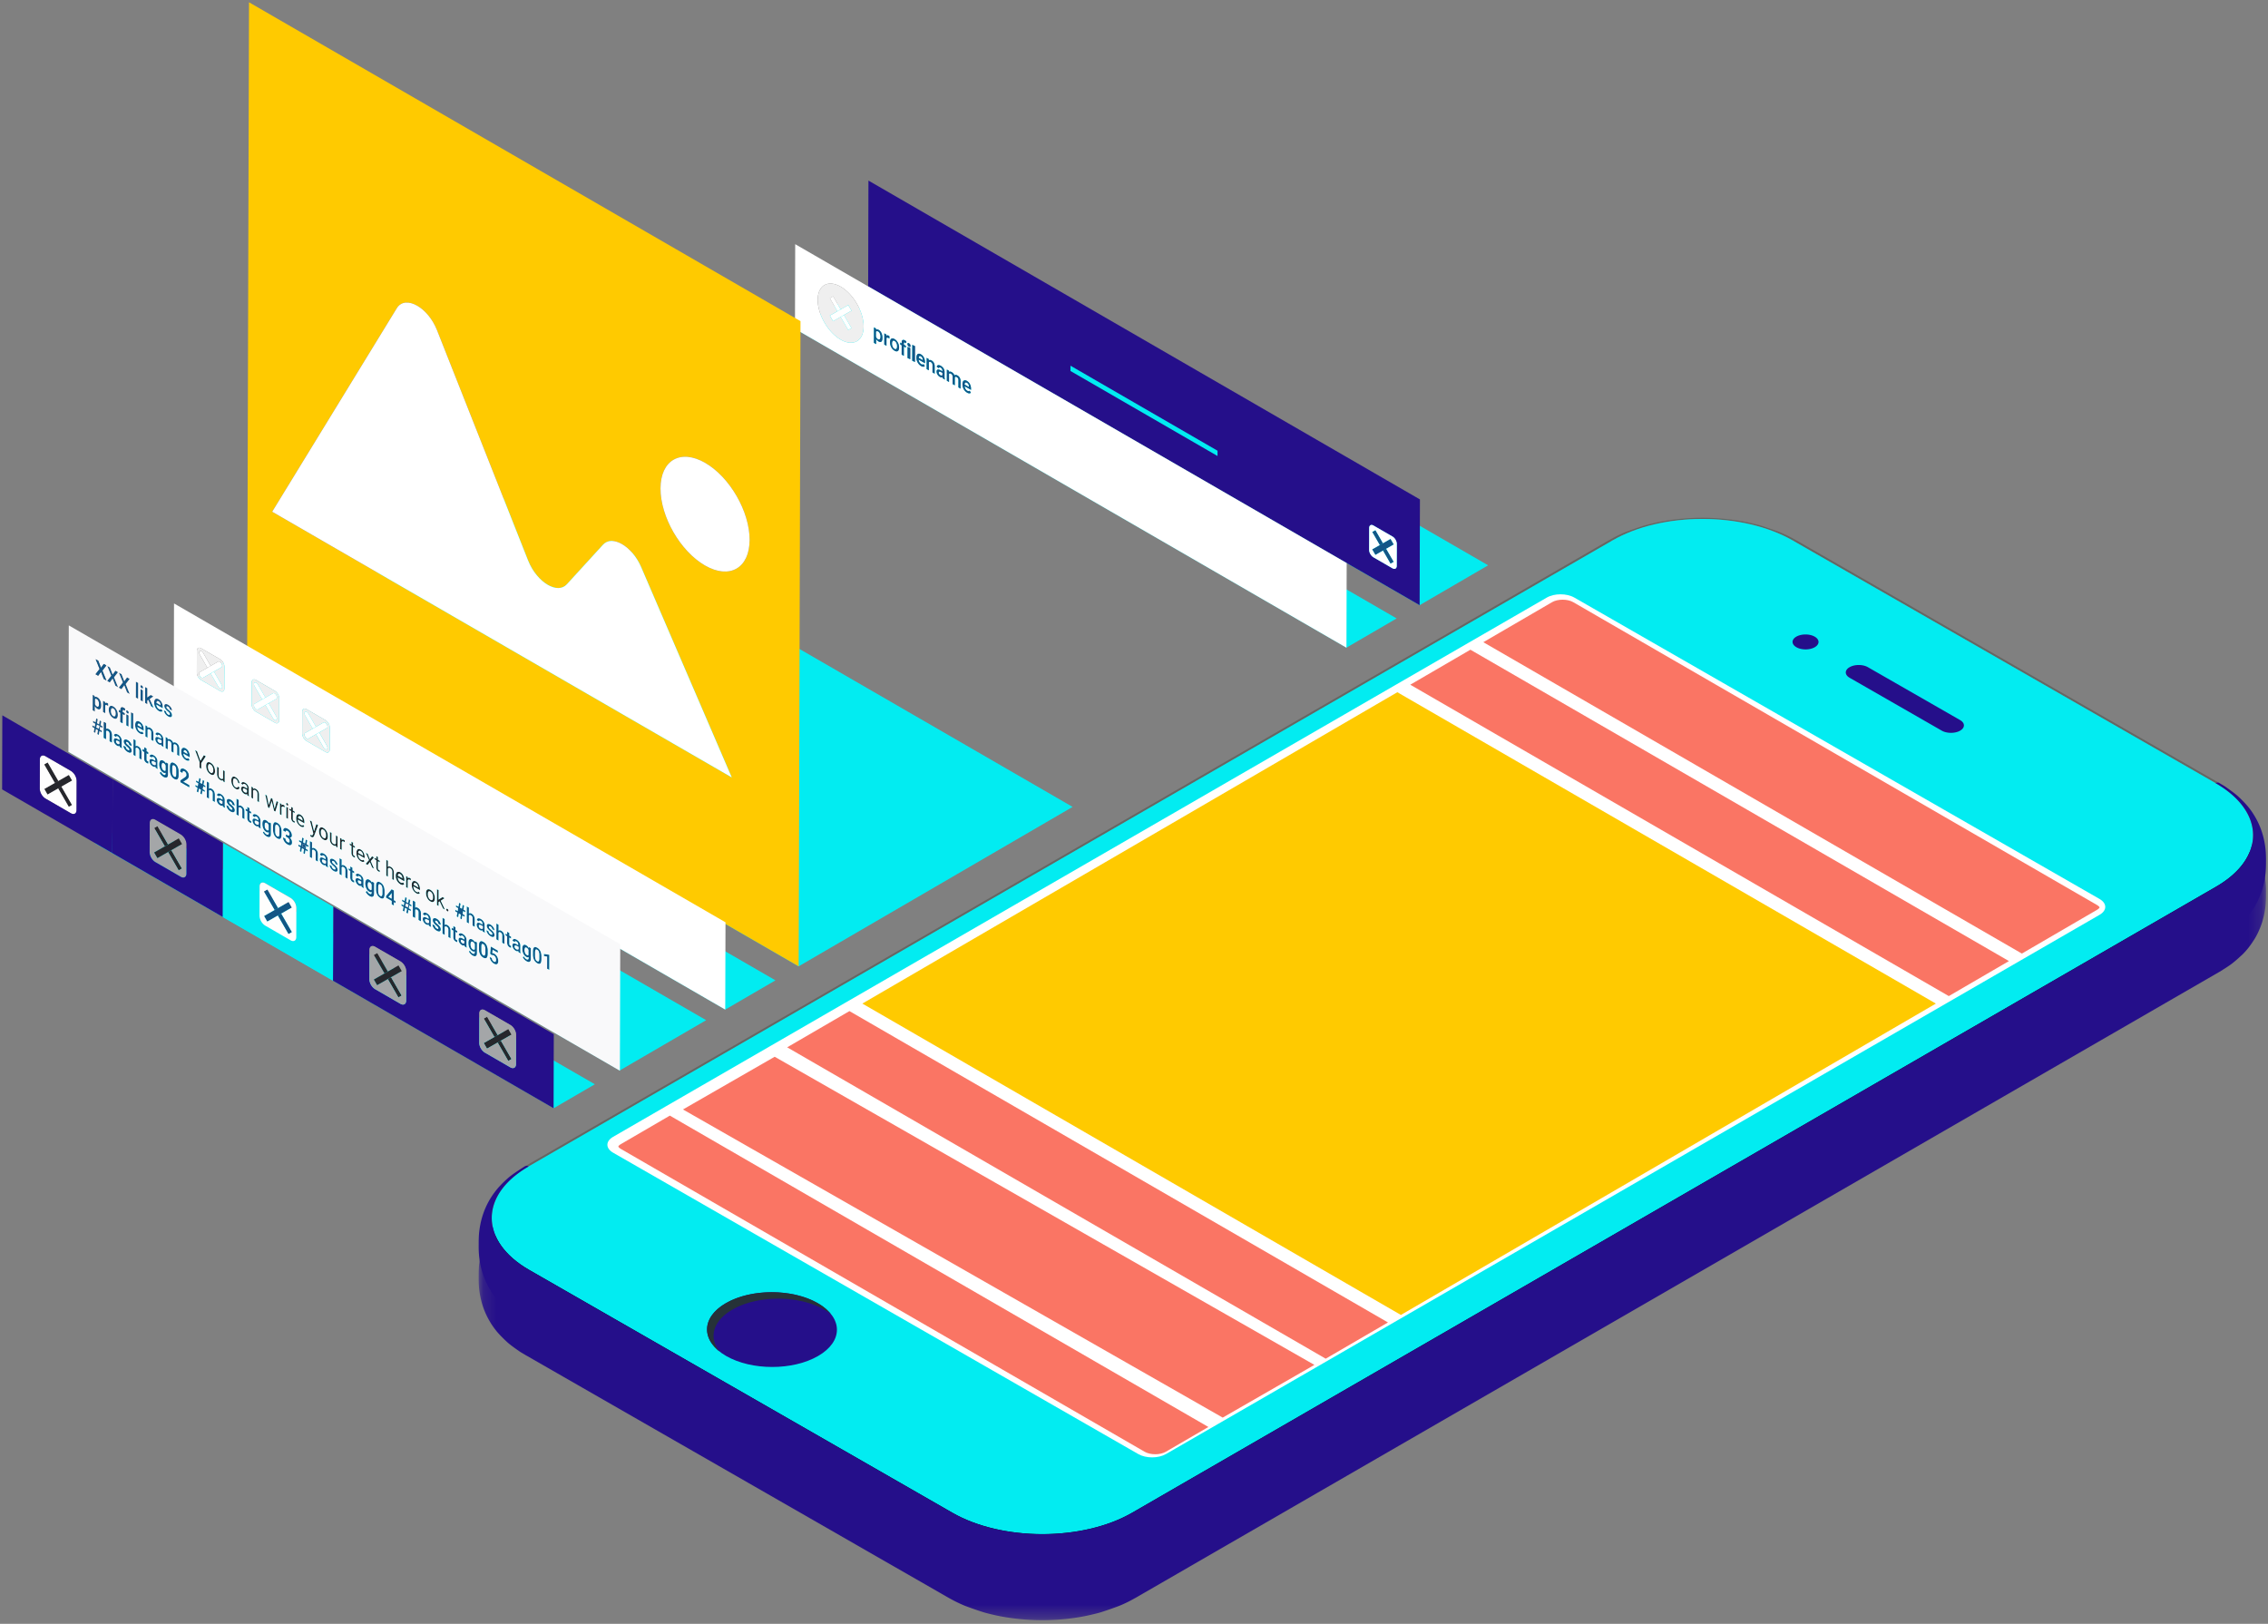 <svg width="176" height="126" viewBox="0 0 176 126" xmlns="http://www.w3.org/2000/svg" xmlns:xlink="http://www.w3.org/1999/xlink"><rect x="0" y="0" width="176" height="126" fill="#808080" stroke="none"/><title>Icon</title><defs><path id="a" d="M.146.202h138.7v62.496H.145z"/></defs><g fill="none" fill-rule="evenodd"><path d="M124.844 44.43c.09-.052.19-.053.295.008 3.844-2.22 10.099-2.22 13.966 0 .103-.06.202-.06.29-.01a10.843 10.843 0 0 0-1.33-.648c-.41-.156-.961-.345-1.378-.477-.219-.07-.516-.139-.738-.192-1.139-.273-2.537-.43-3.837-.43-1.321 0-2.687.154-3.844.433-.228.054-.532.126-.754.197-.416.133-.965.324-1.371.48-.214.082-.49.215-.696.316-.185.09-.423.226-.603.323" fill="#000"/><path d="M139.395 44.428l3.283 1.883 3.282 1.884 3.282 1.883 3.283 1.883 3.282 1.884 3.282 1.883 3.283 1.883 3.282 1.883 3.283 1.884 3.282 1.883c-.089-.051-.187-.05-.29.009l-32.824-18.832c.103-.06.202-.06.29-.01M40.732 93.005l8.412-4.858 8.41-4.857 8.412-4.858 8.41-4.857 8.412-4.858L91.2 63.86l8.411-4.858 8.411-4.857 8.411-4.858 8.411-4.857a.282.282 0 0 1 .296.007L41.03 93.012c-.106-.06-.206-.06-.297-.007" fill="#000"/><path d="M171.928 63.27c3.868 2.219 3.889 5.818.044 8.038l-84.11 48.575c-3.843 2.219-10.096 2.22-13.963 0L41.076 101.05c-3.869-2.219-3.89-5.819-.048-8.038l84.111-48.575c3.844-2.22 10.099-2.219 13.966 0l32.823 18.833" fill="#000"/><g transform="translate(37 63.022)"><mask id="b" fill="#fff"><use xlink:href="#a"/></mask><path d="M138.791 5.23a6.463 6.463 0 0 0-.185-.925 6.151 6.151 0 0 0-.355-.96 6.278 6.278 0 0 0-.424-.756 5.13 5.13 0 0 0-.458-.61 9.369 9.369 0 0 0-.697-.709c-.26-.233-.64-.504-.926-.707-.151-.107-.369-.227-.527-.325-.088-.05-.187-.05-.29.01 3.868 2.219 3.888 5.818.043 8.038L50.862 56.86c-3.843 2.219-10.096 2.219-13.963 0L4.075 38.028C.207 35.81.185 32.21 4.028 29.99c-.105-.06-.205-.06-.296-.007a19.6 19.6 0 0 0-.969.642c-.14.099-.315.245-.44.36A6.485 6.485 0 0 0 1.1 32.407a6.098 6.098 0 0 0-.72 1.642c-.074.26-.134.569-.18.915-.04.295-.045.518-.053.828l-.001.454c0 .84.137 1.44.257 1.868.218.78.585 1.373.705 1.568.136.22.361.52.491.67.21.24.511.543.747.758.253.232.63.494.911.692.148.105.361.222.516.318l32.824 18.832c.736.42 1.324.646 1.33.648.409.156.961.346 1.379.478.217.069.515.138.737.191 1.138.273 2.537.43 3.837.43 1.32 0 2.685-.154 3.842-.433.228-.054.532-.126.754-.197.415-.133.964-.324 1.37-.48a9.48 9.48 0 0 0 .697-.316c.184-.09.422-.226.602-.322.102-.059.192-.184.262-.36-.07.176-.16.301-.262.36L84.79 41.52l50.466-29.145c.286-.176.666-.412.933-.615.263-.2.591-.495.831-.721.165-.156.362-.387.501-.567.15-.193.333-.465.462-.674.23-.374.491-.98.606-1.41.07-.263.136-.51.191-.908.05-.36.057-.605.064-.916l.002-.454c-.005-.276-.009-.537-.055-.88" fill="#250F8A" mask="url(#b)"/></g><path d="M124.844 41.926c.09-.053.19-.053.295.007 3.844-2.22 10.099-2.219 13.966 0 .103-.06.202-.06.29-.009a10.843 10.843 0 0 0-1.33-.648 27.9 27.9 0 0 0-1.378-.477c-.219-.07-.516-.139-.738-.192-1.139-.273-2.537-.43-3.837-.43-1.321 0-2.687.154-3.844.432-.228.055-.532.127-.754.198-.416.133-.965.324-1.371.48-.214.082-.49.215-.696.316-.185.09-.423.226-.603.323" fill="#646764"/><path d="M139.395 41.924l3.283 1.883 3.282 1.884 3.282 1.883 3.283 1.883 3.282 1.883 3.282 1.884 3.283 1.883 3.282 1.883 3.283 1.883 3.282 1.884c-.089-.05-.187-.05-.29.01l-32.824-18.833c.103-.06.202-.06.29-.01M40.732 90.5l8.412-4.857 8.41-4.857 8.412-4.858 8.41-4.857 8.412-4.858 8.411-4.857 8.411-4.858 8.411-4.857 8.411-4.858 8.411-4.857c.09-.053.191-.053.296.007L41.03 90.508c-.106-.06-.206-.06-.297-.007" fill="#646764"/><path d="M171.928 60.766c3.868 2.219 3.889 5.818.044 8.038l-84.11 48.575c-3.843 2.219-10.096 2.219-13.963 0L41.076 98.546c-3.869-2.218-3.89-5.819-.048-8.038l84.111-48.575c3.844-2.22 10.099-2.219 13.966 0l32.823 18.833z" fill="#02ECF1"/><path d="M175.791 65.748a6.456 6.456 0 0 0-.185-.925 6.142 6.142 0 0 0-.355-.96 6.241 6.241 0 0 0-.424-.756 5.147 5.147 0 0 0-.458-.61 9.369 9.369 0 0 0-.697-.709c-.26-.233-.64-.504-.926-.707-.151-.107-.369-.227-.527-.324-.088-.051-.187-.051-.29.009 3.868 2.219 3.888 5.818.043 8.038l-84.11 48.575c-3.843 2.219-10.096 2.219-13.963 0L41.075 98.546c-3.868-2.219-3.89-5.819-.047-8.037a.285.285 0 0 0-.296-.009c-.297.184-.685.44-.969.643-.14.099-.315.245-.44.36a8.395 8.395 0 0 0-.618.616 6.51 6.51 0 0 0-.605.806 6.094 6.094 0 0 0-.72 1.642 6.715 6.715 0 0 0-.18.915c-.04.294-.045.518-.053.828l-.001.453c0 .841.137 1.44.257 1.869.218.78.585 1.373.705 1.568.136.22.361.52.491.67.21.241.511.543.747.758.253.232.63.494.911.692.148.105.361.223.516.318l32.824 18.832c.736.42 1.324.646 1.33.648.409.157.961.346 1.379.478.217.069.515.138.737.191 1.138.273 2.537.43 3.837.43 1.32 0 2.685-.154 3.842-.432.228-.055.532-.127.754-.198a27.66 27.66 0 0 0 1.37-.48c.215-.082.49-.215.697-.316.184-.09.422-.225.602-.322.102-.059.192-.183.262-.36-.07.177-.16.301-.262.36l33.645-19.43 50.466-29.145c.286-.176.666-.412.933-.615.263-.2.591-.495.831-.721a5.54 5.54 0 0 0 .501-.567 8.53 8.53 0 0 0 .462-.674c.23-.374.491-.98.606-1.41.07-.263.136-.51.191-.908.05-.36.057-.605.064-.916l.002-.454c-.005-.276-.009-.537-.055-.88m-23.686-9.875c.395.227.397.595.004.822-.391.226-1.03.226-1.425 0l-7.15-4.103c-.395-.227-.398-.594-.006-.82.393-.228 1.032-.228 1.427 0l7.15 4.101zm-11.281-6.472c.394.226.396.593.003.82-.392.227-1.03.227-1.424 0-.396-.227-.398-.594-.006-.82.393-.227 1.031-.227 1.427 0" fill="#250F8A"/><path d="M63.459 101.12c1.974 1.133 1.986 2.969.023 4.102-1.96 1.133-5.152 1.133-7.126 0-1.974-1.132-1.984-2.97-.023-4.102 1.962-1.133 5.152-1.132 7.126 0" fill="#250F8A"/><path d="M56.834 101.621c1.962-1.133 5.152-1.132 7.126 0 .199.114.372.237.531.364a3.534 3.534 0 0 0-1.035-.865c-1.974-1.132-5.164-1.133-7.126 0-1.764 1.019-1.928 2.605-.508 3.739-.837-1.067-.504-2.362 1.012-3.238" fill="#263238"/><path d="M162.924 69.754c.593.34.597.891.007 1.231l-6.11 3.529-5.682 3.282-42.622 24.615-5.848 3.378-8.123 4.69-4.071 2.352c-.59.34-1.546.34-2.139 0L47.582 89.447c-.593-.34-.597-.891-.007-1.231l4.07-2.352 8.124-4.69 5.848-3.378L108.24 53.18l5.683-3.282 6.11-3.528c.588-.34 1.545-.34 2.138 0l40.754 23.384z" fill="#FFF"/><path fill="#FA7564" d="M53 86.09L60.116 82 102 105.91 94.884 110zm36.649 26.753c-.311 0-.608-.069-.816-.189L48.177 89.15c-.16-.093-.194-.173-.194-.185 0-.011.032-.09.188-.18l3.81-2.217 41.791 24.16-3.312 1.928c-.205.12-.5.188-.811.188"/><path fill="#FFCA00" d="M66.92 77.873l41.516-24.159 41.79 24.16-41.515 24.16z"/><path fill="#FA7564" d="M61.086 81.268l4.832-2.811 41.791 24.16-4.832 2.812zm54.022-31.436l5.343-3.11c.206-.12.501-.188.812-.188.31 0 .608.069.815.189l40.657 23.505c.16.093.194.173.194.185 0 .011-.033.09-.188.18l-5.842 3.4-41.79-24.161zm-5.669 3.299l4.667-2.716 41.79 24.16-4.667 2.717z"/><path fill="#02ECF1" d="M115.481 43.866l-5.315 3.094L67.37 22.218l5.315-3.093z"/><path fill="#135687" d="M107.573 42.584l.585 1.014-.253.146-.585-1.015zm-.837-1.45l.585 1.014-.253.144-.585-1.014z"/><path fill="#135687" d="M107.91 41.813l.251.435-.588.336-.253.145-.59.336-.25-.437.588-.336.253-.144z"/><path fill="#FFF" d="M95.923 34.595v.41L84.51 28.408l.001-.41z"/><path d="M94.48 35.384l.002-.41-11.412-6.598-.001.41 11.412 6.598zm13.908 8.525l.005-1.703a.726.726 0 0 0-.33-.571l-1.479-.855c-.181-.105-.33-.022-.332.189l-.005 1.702c0 .209.149.465.33.57l1.48.855c.183.106.33.022.331-.187zM67.393 14.012l42.796 24.742-.023 8.206L67.37 22.218l.023-8.206z" fill="#250F8A"/><path d="M108.158 43.598l-.585-1.014.589-.336-.252-.435-.589.335-.585-1.015-.253.145.585 1.014-.589.336.251.437.59-.336.585 1.015.253-.146zm-.094-1.963c.183.106.33.36.33.571l-.006 1.703c0 .209-.148.293-.331.187l-1.48-.855a.729.729 0 0 1-.33-.57l.005-1.702c.001-.211.15-.294.332-.19l1.48.856z" fill="#FFF"/><path fill="#02ECF1" d="M108.383 47.988l-3.897 2.268L61.69 25.513l3.897-2.267z"/><path d="M70.587 26.851c.015-.01.025-.029.025-.06a.19.19 0 0 0-.097-.16c-.03-.016-.054-.02-.07-.01-.017.01-.024.03-.025.06a.186.186 0 0 0 .094.157c.032.018.055.023.073.013zm.01 1.026l.002-.867-.17-.098-.002.867.17.098zm.364.21l.003-1.231-.17-.098-.003 1.232.17.098zm-1.942-1.813v-.182a.27.27 0 0 0-.059-.046c-.072-.041-.129-.036-.17.016l-.004-.1-.162-.094-.002.867.169.098.002-.592c.027-.053.078-.058.157-.012a.77.77 0 0 1 .07.045zm3.513 2.722l.001-.573c-.002-.209-.082-.358-.24-.45-.089-.05-.162-.054-.22-.01l-.004-.103-.158-.091-.003.867.17.098.002-.618c.033-.051.083-.058.152-.018a.26.26 0 0 1 .1.097.3.3 0 0 1 .032.141l-.002.562.17.098zm.796.46v-.012a.622.622 0 0 1-.03-.206l.001-.39a.494.494 0 0 0-.08-.263.614.614 0 0 0-.21-.198.378.378 0 0 0-.158-.055c-.047-.004-.085.007-.112.033-.028.024-.04.062-.04.109l.167.097c0-.035.013-.054.038-.062s.057-.001.095.02a.26.26 0 0 1 .133.226v.058l-.106-.061c-.11-.064-.196-.09-.256-.074-.06.014-.09.067-.09.161a.44.44 0 0 0 .072.226c.047.076.11.138.185.181.078.046.144.051.198.017a.524.524 0 0 0 .02.093l.173.1zm-3-2.818l.005-.149a.662.662 0 0 0-.094-.069c-.083-.048-.15-.059-.195-.033-.047.025-.071.086-.071.181v.08l-.115-.066v.144l.114.066-.002.723.17.098.002-.723.153.09v-.145l-.153-.09v-.077c0-.095.041-.119.122-.072a.548.548 0 0 1 .064.042zm5.024 3.616v-.078a.783.783 0 0 0-.082-.367.608.608 0 0 0-.238-.252.277.277 0 0 0-.177-.044.168.168 0 0 0-.122.088.43.43 0 0 0-.043.207v.023c0 .13.032.252.098.368a.711.711 0 0 0 .261.269c.061.035.12.055.17.055.05 0 .09-.017.121-.052l-.092-.152c-.049.044-.112.044-.189 0a.385.385 0 0 1-.138-.144.48.48 0 0 1-.062-.206l.493.285zm-3.571-2.065v-.077a.774.774 0 0 0-.084-.369.601.601 0 0 0-.236-.25.27.27 0 0 0-.177-.045.158.158 0 0 0-.122.088.403.403 0 0 0-.045.206v.024c0 .13.032.252.1.368a.708.708 0 0 0 .26.269.349.349 0 0 0 .17.054c.05 0 .09-.016.12-.051l-.09-.152c-.05.044-.112.044-.19-.001a.445.445 0 0 1-.198-.348l.492.284zm-2.012-1.216v-.045a.775.775 0 0 0-.103-.36.66.66 0 0 0-.248-.257.311.311 0 0 0-.182-.05.16.16 0 0 0-.123.086.412.412 0 0 0-.044.205v.01c0 .135.03.261.095.38a.667.667 0 0 0 .253.27c.071.04.132.058.186.05a.154.154 0 0 0 .123-.084.425.425 0 0 0 .043-.205zm-1.289-.745v-.012a.828.828 0 0 0-.078-.373.536.536 0 0 0-.216-.244c-.085-.049-.152-.054-.203-.012l-.005-.092-.158-.091-.003 1.2.17.099v-.412a.52.52 0 0 0 .2.21c.09.05.16.052.214.003.052-.051.079-.142.079-.276zm6.063 3.93l.001-.568a.578.578 0 0 0-.06-.27.476.476 0 0 0-.187-.188c-.1-.057-.176-.056-.231 0a.45.45 0 0 0-.207-.253c-.091-.053-.163-.058-.217-.019l-.004-.093-.16-.092-.003.866.17.099.001-.63c.029-.046.078-.05.145-.011.088.05.133.13.135.231l-.002.571.17.098.001-.594c.01-.034.027-.055.05-.065.026-.009.057-.004.095.018.049.028.083.06.105.101.02.037.031.083.031.139l-.002.564.169.097zm-9.311-3.807c.984.569 1.785.112 1.788-1.02.004-1.135-.793-2.515-1.777-3.084-.984-.569-1.786-.113-1.789 1.021-.003 1.133.793 2.514 1.778 3.083zm-3.523-7.403l42.795 24.744-.018 6.567L61.69 25.515l.019-6.567z" fill="#FFF"/><path d="M68.266 26.314c.03-.031.046-.098.046-.2a.572.572 0 0 0-.045-.231.306.306 0 0 0-.128-.153c-.07-.04-.12-.034-.15.014v.385a.346.346 0 0 0 .15.188c.053.03.095.03.127-.003m.136-.47a.832.832 0 0 1 .078.372v.012c0 .134-.027.225-.08.277-.053.048-.124.047-.213-.005a.519.519 0 0 1-.2-.209v.412l-.17-.098.004-1.201.156.09.007.092c.05-.04.117-.036.202.013a.536.536 0 0 1 .216.244" fill="#135687"/><path d="M68.139 25.73a.307.307 0 0 1 .128.153.57.57 0 0 1 .045.232c0 .101-.016.168-.046.2-.032.032-.074.033-.127.002a.347.347 0 0 1-.15-.189v-.384c.03-.048.08-.053.15-.013" fill="#FFF"/><path d="M75.186 30.015v-.014a.423.423 0 0 0-.045-.175.288.288 0 0 0-.11-.112c-.047-.027-.085-.031-.113-.01-.028.02-.047.062-.055.124l.323.187m.166.161v.078l-.493-.285a.48.48 0 0 0 .062.206.385.385 0 0 0 .138.143c.077.045.14.045.189 0l.092.153a.155.155 0 0 1-.12.052.355.355 0 0 1-.17-.055.713.713 0 0 1-.262-.269.725.725 0 0 1-.098-.368v-.023a.43.43 0 0 1 .043-.207.168.168 0 0 1 .122-.088.277.277 0 0 1 .177.044.61.61 0 0 1 .238.252.786.786 0 0 1 .082.367" fill="#135687"/><path d="M75.031 29.714a.29.29 0 0 1 .11.112c.026.05.04.107.045.175v.014l-.324-.187c.009-.062.028-.104.056-.124.028-.02.066-.017.113.01m-2.128-.878c.036-.005.09.01.161.05l.105.057v.174a.091.091 0 0 1-.077.04.211.211 0 0 1-.107-.03.277.277 0 0 1-.098-.088.206.206 0 0 1-.037-.116c0-.05.018-.079.053-.087" fill="#FFF"/><path d="M73.13 29.098l.001-.162-.093-.054c-.063-.036-.11-.05-.141-.046-.032.007-.048.035-.048.082 0 .036.011.073.033.107.022.034.05.062.086.083a.178.178 0 0 0 .095.027.08.08 0 0 0 .068-.037zm.168.14c0 .078.01.147.03.206v.012l-.173-.1a.483.483 0 0 1-.02-.093c-.054.034-.12.029-.198-.017a.526.526 0 0 1-.185-.18.439.439 0 0 1-.072-.227c0-.094.03-.147.09-.161.06-.016.146.01.256.074l.105.06v-.057a.26.26 0 0 0-.133-.225c-.037-.022-.069-.03-.094-.02-.025.006-.038.026-.038.06l-.168-.096c0-.047.013-.085.041-.109.027-.026.065-.036.112-.033a.37.37 0 0 1 .157.055c.09.052.159.117.212.198a.494.494 0 0 1 .08.263l-.002.39z" fill="#135687"/><path d="M71.459 27.648a.288.288 0 0 1 .11.113.4.4 0 0 1 .044.174v.015l-.322-.187c.009-.062.026-.104.056-.123.028-.022.066-.018.112.008" fill="#FFF"/><path d="M69.551 27.056c.034-.032.05-.098.05-.196a.56.56 0 0 0-.05-.239.329.329 0 0 0-.133-.153c-.055-.031-.099-.032-.13.001-.034.031-.05.096-.05.198 0 .088.015.168.047.236a.33.33 0 0 0 .133.153c.058.034.102.034.133 0m.115-.487a.775.775 0 0 1 .103.36v.044a.425.425 0 0 1-.043.205.154.154 0 0 1-.123.085.301.301 0 0 1-.186-.051.667.667 0 0 1-.253-.27.78.78 0 0 1-.095-.38v-.01c0-.084.014-.154.044-.205a.16.16 0 0 1 .123-.087.311.311 0 0 1 .182.051.66.66 0 0 1 .248.258" fill="#135687"/><path d="M69.418 26.468a.33.33 0 0 1 .133.154.56.56 0 0 1 .05.238c0 .098-.016.164-.05.196-.031.034-.075.034-.133 0a.33.33 0 0 1-.133-.153.565.565 0 0 1-.047-.236c0-.102.016-.167.05-.198.031-.032.075-.032.13 0m-3.591-2.797l.252.437-.59.336-.253.144-.589.335-.251-.435.589-.336.253-.145z" fill="#FFF"/><path d="M66.075 25.46l-.585-1.015.589-.336-.252-.437-.589.336-.585-1.015-.254.145.586 1.015-.59.336.252.435.59-.335.585 1.014.253-.143m-.832-3.213c.984.57 1.78 1.949 1.778 3.083-.004 1.133-.805 1.59-1.79 1.021-.984-.569-1.78-1.95-1.777-3.083.003-1.134.805-1.59 1.789-1.02" fill="#EFEFEF"/><path fill="#FFF" d="M65.49 24.445l.585 1.015-.253.143-.586-1.014zm-.837-1.452l.585 1.015-.253.145-.586-1.015z"/><path d="M68.96 26.046c.024.014.044.03.06.046v.182a.706.706 0 0 0-.07-.045c-.078-.045-.13-.041-.157.012l-.002.592-.17-.098.003-.867.162.094.004.1c.041-.052.098-.057.17-.016m1.279.374c.03.017.061.041.094.07l-.005.148a.553.553 0 0 0-.064-.042c-.08-.047-.122-.023-.122.072v.078l.154.09v.143l-.155-.089-.001.723-.17-.098.002-.723-.115-.066v-.144l.115.066v-.08c0-.095.025-.156.072-.18.046-.027.111-.016.195.032m.188 1.36l.003-.868.22.098-.003.867zm.115-.874a.242.242 0 0 1-.122-.205c0-.038.01-.065.031-.08.023-.012.054-.006.092.017a.244.244 0 0 1 .126.207c0 .04-.012.064-.032.078-.023.012-.054.007-.095-.017m.474-.05l-.005 1.232-.22-.099.005-1.231zm.597 1.094v-.015a.4.4 0 0 0-.045-.175.288.288 0 0 0-.11-.112c-.045-.026-.083-.03-.111-.008-.03.019-.047.061-.056.123l.322.187m.168.162v.077l-.493-.285a.443.443 0 0 0 .199.349c.078.045.141.045.19.001l.09.152a.15.15 0 0 1-.12.051.352.352 0 0 1-.17-.054.708.708 0 0 1-.26-.269.718.718 0 0 1-.1-.368v-.024c0-.086.015-.156.045-.206a.158.158 0 0 1 .122-.088.27.27 0 0 1 .176.044c.102.059.18.142.237.251a.76.76 0 0 1 .084.369m.513-.138c.157.09.237.24.24.45l-.002.572-.17-.098.002-.562a.304.304 0 0 0-.031-.14.261.261 0 0 0-.1-.098c-.07-.04-.12-.033-.153.018l-.002.618-.17-.098.003-.867.159.091.004.103c.057-.044.13-.04.22.01m2.003 1.159a.476.476 0 0 1 .186.187.57.57 0 0 1 .061.27l-.002.57-.168-.098.002-.563a.285.285 0 0 0-.031-.14.268.268 0 0 0-.105-.1c-.038-.022-.07-.027-.094-.018-.024.01-.041.03-.05.065l-.002.594-.17-.098.002-.57a.257.257 0 0 0-.135-.232c-.067-.04-.116-.035-.145.012l-.001.629-.17-.099.002-.866.16.092.005.093c.054-.04.126-.034.217.019.1.058.17.143.207.253.055-.056.132-.057.23 0" fill="#135687"/><path fill="#02ECF1" d="M83.236 62.612l-21.258 12.37-42.796-24.741L40.44 37.87z"/><path d="M54.703 43.874c1.91 1.104 3.461.218 3.467-1.98.007-2.197-1.535-4.872-3.445-5.975-1.91-1.105-3.462-.219-3.468 1.979-.006 2.197 1.536 4.871 3.446 5.976zm-33.58-4.167l35.663 20.617-7.033-16.327c-.351-.814-.916-1.447-1.483-1.775-.558-.323-1.117-.348-1.473.042l-2.812 3.076c-.357.392-.915.364-1.472.042-.595-.344-1.188-1.024-1.53-1.889l-7.074-17.876c-.346-.874-.938-1.548-1.53-1.89-.627-.363-1.254-.352-1.587.191l-9.669 15.789zm-1.8-39.53L62.12 24.92l-.142 50.063L19.182 50.24 19.324.178z" fill="#FFCA00"/><path d="M32.379 23.726c.592.343 1.184 1.017 1.53 1.89l7.073 17.877c.343.865.936 1.545 1.531 1.89.556.321 1.115.349 1.472-.043l2.812-3.076c.356-.39.915-.365 1.473-.042.566.328 1.132.961 1.483 1.775l7.033 16.328-35.663-20.618 9.669-15.789c.333-.543.96-.554 1.587-.192m22.346 12.193c1.91 1.104 3.452 3.778 3.446 5.975-.007 2.198-1.559 3.084-3.468 1.98-1.91-1.104-3.452-3.779-3.446-5.976.006-2.198 1.558-3.084 3.468-1.98" fill="#FFF"/><path fill="#02ECF1" d="M60.177 76.071l-3.896 2.268-42.796-24.742 3.896-2.268z"/><path d="M15.763 50.658l.585 1.015-.253.144-.585-1.015c-.07-.12-.07-.25 0-.29.035-.02.081-.013.127.013a.362.362 0 0 1 .126.133m9.475 5.418c.045.026.09.072.125.132.07.122.07.251-.001.29l-.59.336-.252.144-.59.337c-.034.02-.08.014-.125-.012a.37.37 0 0 1-.126-.134c-.07-.12-.069-.249 0-.29l.59-.336.253-.144.589-.337c.035-.02.08-.013.127.014" fill="#FFF"/><path d="M25.589 58.158l.005-1.702a.726.726 0 0 0-.33-.57l-1.48-.855c-.18-.105-.33-.02-.33.188l-.005 1.703c0 .21.147.465.328.57l1.48.856c.183.105.331.02.332-.19zm-3.924-2.268l.005-1.703a.725.725 0 0 0-.328-.568l-1.48-.856c-.183-.106-.331-.02-.332.188l-.004 1.702c0 .21.146.466.33.572l1.479.855c.181.105.33.02.33-.19zm-4.251-2.458l.005-1.702a.726.726 0 0 0-.328-.57l-1.48-.854c-.183-.106-.331-.022-.332.187l-.005 1.702c0 .211.147.466.33.572l1.48.855c.181.105.329.02.33-.19zm-3.91-6.607L56.3 71.567l-.02 6.772-42.795-24.742.019-6.772z" fill="#FFF"/><path d="M17.063 51.35a.367.367 0 0 1 .126.133c.07.12.069.25 0 .29l-.59.336-.252.144-.59.336c-.034.02-.08.015-.126-.012a.357.357 0 0 1-.126-.133c-.07-.12-.07-.25.001-.29l.59-.337.252-.144.59-.336c.034-.02.08-.014.125.013" fill="#FFF"/><path d="M17.185 53.124l-.586-1.015.59-.337c.069-.04.07-.168 0-.29a.369.369 0 0 0-.126-.132c-.046-.027-.09-.033-.126-.013l-.589.336-.585-1.015a.361.361 0 0 0-.126-.133c-.046-.026-.092-.033-.126-.013-.071.04-.072.17-.001.29l.585 1.015-.589.337c-.07.04-.071.17 0 .29a.36.36 0 0 0 .125.133c.046.027.092.033.126.012l.59-.336.585 1.015a.37.37 0 0 0 .125.134c.046.026.092.032.127.012.07-.04.07-.169 0-.29zm-.094-1.963a.73.73 0 0 1 .328.569l-.005 1.702c0 .21-.15.295-.33.19l-1.48-.855a.727.727 0 0 1-.33-.572l.005-1.702c0-.209.149-.293.332-.187l1.48.855z" fill="#EFEFEF"/><path d="M17.185 53.124c.068.121.068.25-.001.29-.035.02-.081.014-.127-.012a.357.357 0 0 1-.125-.134l-.585-1.015.252-.144.586 1.015zm8.173 4.726c.07.122.07.25 0 .29-.036.02-.08.014-.126-.012a.367.367 0 0 1-.127-.134l-.585-1.016.253-.144.585 1.016z" fill="#FFF"/><path d="M25.358 57.85l-.585-1.016.589-.336c.07-.039.071-.168 0-.29a.36.36 0 0 0-.124-.132c-.046-.027-.092-.033-.127-.014l-.59.336-.585-1.015a.361.361 0 0 0-.125-.132c-.046-.026-.092-.033-.127-.014-.07.042-.07.171 0 .29l.585 1.016-.59.336c-.069.041-.07.17 0 .29.035.06.08.108.126.134.046.026.091.032.125.012l.59-.337.585 1.016c.036.06.081.107.127.134.045.026.09.032.125.012.071-.04.071-.168.001-.29zm-.094-1.964c.183.106.33.361.33.57l-.005 1.702c0 .211-.149.295-.332.19l-1.48-.856a.726.726 0 0 1-.328-.57l.005-1.703c.001-.209.149-.293.33-.188l1.48.855z" fill="#EFEFEF"/><path d="M23.936 55.383l.586 1.016-.253.144-.586-1.016c-.069-.12-.068-.248.001-.29.035-.019.081-.012.127.014a.36.36 0 0 1 .125.132" fill="#FFF"/><path d="M21.436 55.582l-.586-1.016.59-.336c.069-.04.07-.169 0-.29a.371.371 0 0 0-.126-.133c-.045-.026-.09-.032-.125-.012l-.59.336-.585-1.016a.366.366 0 0 0-.126-.132c-.046-.026-.092-.033-.126-.013-.071.04-.071.17 0 .29l.584 1.015-.589.336c-.07.04-.071.17 0 .29.034.06.08.108.125.134.046.026.092.033.126.012l.59-.336.585 1.015a.37.37 0 0 0 .125.134c.046.026.092.032.127.012.07-.04.07-.169.001-.29zm-.094-1.963c.181.104.328.36.328.568l-.005 1.703c0 .21-.149.295-.33.19l-1.48-.855a.727.727 0 0 1-.33-.572l.005-1.702c.001-.21.15-.294.332-.188l1.48.856z" fill="#EFEFEF"/><path d="M21.436 55.582c.069.121.068.25-.001.29-.035.02-.081.014-.127-.012a.358.358 0 0 1-.125-.134l-.585-1.015.252-.145.586 1.016z" fill="#FFF"/><path d="M21.314 53.807a.37.37 0 0 1 .127.133c.068.121.068.25-.001.29l-.59.336-.252.145-.59.336c-.034.02-.08.015-.126-.012a.358.358 0 0 1-.125-.134c-.071-.12-.07-.25 0-.29l.59-.336.252-.144.59-.336c.034-.02.08-.014.125.012" fill="#FFF"/><path d="M20.014 53.115l.585 1.016-.252.144-.586-1.015c-.07-.12-.07-.25 0-.29.035-.02.081-.013.127.013a.364.364 0 0 1 .126.132" fill="#FFF"/><path fill="#02ECF1" d="M54.799 79.163l-6.703 3.9L5.3 58.321l6.703-3.9z"/><path d="M41.848 74.372v-.264a.764.764 0 0 0-.036-.264.288.288 0 0 0-.124-.147c-.057-.033-.098-.033-.123.001-.027.034-.04.102-.041.204l-.001.264c0 .108.012.197.039.267a.287.287 0 0 0 .123.15c.055.032.096.033.121-.003.027-.034.041-.103.042-.208m.088-.566a.991.991 0 0 1 .082.417v.2c-.001.168-.028.28-.083.334-.056.053-.139.047-.25-.018a.6.6 0 0 1-.246-.267.964.964 0 0 1-.086-.418v-.203c.001-.168.03-.276.084-.33.055-.051.138-.047.251.019.11.063.193.153.248.266" fill="#135687"/><path d="M41.688 73.697a.288.288 0 0 1 .123.148.763.763 0 0 1 .037.263v.264c0 .105-.015.174-.042.208-.025.036-.066.035-.12.004a.29.29 0 0 1-.125-.152.751.751 0 0 1-.038-.266v-.264c.003-.102.015-.17.042-.204.025-.034.066-.034.123-.001m-.813-.166c.068.04.118.1.15.184l-.002.383c-.033.048-.083.051-.15.012a.31.31 0 0 1-.13-.148.554.554 0 0 1-.046-.234c0-.099.016-.164.048-.196.03-.034.074-.034.13 0m-3.368-.278a.28.28 0 0 1 .124.147.719.719 0 0 1 .038.263v.264c-.003.105-.015.174-.042.21-.025.033-.066.035-.121.003a.286.286 0 0 1-.124-.153.74.74 0 0 1-.038-.266v-.264c0-.103.015-.17.042-.202.025-.034.066-.034.12-.002" fill="#F9F9FA"/><path d="M37.438 72.025v-.164l-.092-.054c-.063-.036-.11-.05-.142-.043-.031.006-.047.032-.047.079 0 .037.01.073.033.107.022.037.05.064.086.084.033.02.065.029.094.026a.083.083 0 0 0 .068-.035zm.168.14c0 .078.009.145.03.204v.012l-.173-.1a.455.455 0 0 1-.02-.09c-.054.032-.12.026-.199-.02a.516.516 0 0 1-.256-.406c0-.093.03-.146.09-.162.06-.014.146.01.255.074l.106.06v-.055a.257.257 0 0 0-.133-.227c-.038-.022-.07-.028-.094-.02-.026.007-.038.028-.038.063l-.168-.097c0-.05.013-.085.04-.11.028-.026.065-.037.113-.034a.39.39 0 0 1 .157.055.62.62 0 0 1 .211.2.49.49 0 0 1 .08.262l-.001.391z" fill="#135687"/><path d="M37.4 72.082a.19.19 0 0 1-.108-.027.259.259 0 0 1-.098-.09.2.2 0 0 1-.037-.116c0-.05.018-.078.054-.085.036-.008.09.008.16.047l.106.057v.176a.096.096 0 0 1-.078.038" fill="#F9F9FA"/><path d="M36.844 73.654l.001-.382a.348.348 0 0 0-.149-.185c-.057-.033-.1-.033-.13 0-.032.035-.048.1-.048.199 0 .086.015.164.046.233.03.066.074.117.129.149.067.039.118.033.15-.014zm.019-.614l.152.088-.002.84c0 .114-.03.187-.093.216-.062.031-.145.016-.249-.044a.67.67 0 0 1-.161-.133.695.695 0 0 1-.121-.173l.08-.072a.518.518 0 0 0 .193.219c.055.032.1.04.132.024.033-.018.049-.059.049-.128v-.057c-.048.035-.113.028-.195-.019a.557.557 0 0 1-.216-.246.867.867 0 0 1-.082-.384c0-.134.027-.227.082-.274.056-.05.13-.047.22.005a.51.51 0 0 1 .203.22l.008-.082z" fill="#135687"/><path d="M36.696 73.087a.348.348 0 0 1 .149.185l-.001.382c-.033.047-.083.053-.151.013a.32.32 0 0 1-.129-.148.554.554 0 0 1-.046-.233c0-.1.016-.164.048-.199.03-.033.074-.033.13 0m-.889-.163c.036-.006.09.01.162.049l.104.056v.174c-.017.026-.044.036-.076.04a.22.22 0 0 1-.11-.03.278.278 0 0 1-.098-.088.199.199 0 0 1-.036-.117c0-.048.018-.077.054-.084" fill="#F9F9FA"/><path fill="#135687" d="M35.833 70.859l-.204-.092.054-.229.202.09z"/><path fill="#F9F9FA" d="M35.885 70.629l-.052.23-.204-.092.054-.229z"/><path d="M33.259 71.58v-.162l-.092-.053c-.063-.037-.11-.051-.142-.046-.031.007-.047.034-.047.08a.2.2 0 0 0 .032.109c.022.034.05.061.087.082a.18.18 0 0 0 .094.027.083.083 0 0 0 .068-.036zm.168.141c0 .078.009.147.027.203v.014l-.172-.1a.634.634 0 0 1-.02-.092c-.053.034-.119.028-.197-.017a.526.526 0 0 1-.185-.181.431.431 0 0 1-.072-.226c0-.094.03-.147.09-.162.06-.015.146.01.256.075l.105.06v-.058a.263.263 0 0 0-.133-.225c-.037-.021-.068-.029-.094-.02-.025.007-.037.027-.038.061l-.17-.098c.001-.046.015-.084.044-.109a.15.15 0 0 1 .111-.033.41.41 0 0 1 .158.056.611.611 0 0 1 .211.199.493.493 0 0 1 .08.263l-.001.39z" fill="#135687"/><path d="M33.032 71.319c.035-.006.089.01.16.049l.106.057-.001.174c-.018.025-.043.037-.077.04a.215.215 0 0 1-.107-.03.277.277 0 0 1-.098-.088.207.207 0 0 1-.037-.117c0-.048.018-.077.054-.085m-.569-2.453v.011l-.378-.219c.01-.072.031-.12.066-.144.036-.022.079-.02.132.011a.326.326 0 0 1 .127.135c.031.06.048.128.053.206" fill="#F9F9FA"/><path fill="#135687" d="M31.929 70.349l-.167-.097-.04.229.154.089v.126l-.176-.101-.053.298-.117-.068.054-.297-.155-.09-.055.297-.117-.068.054-.297-.16-.093v-.127l.182.106.04-.229-.17-.098.001-.126.192.11.054-.303.116.067-.054.304.157.09.054-.303.116.068-.054.303.144.083z"/><path fill="#135687" d="M31.651 70.416l-.202-.09.054-.23.202.09z"/><path fill="#F9F9FA" d="M31.45 70.325l.053-.23.202.091-.054.23zm-.213-2.168v.011l-.377-.217c.008-.074.03-.122.067-.145.034-.023.078-.02.13.01a.337.337 0 0 1 .129.136c.031.06.048.128.05.205m-6.138-3.129a.395.395 0 0 1-.155-.177.593.593 0 0 1-.057-.264c0-.109.02-.183.059-.218.039-.035.09-.034.154.003a.391.391 0 0 1 .156.179.59.59 0 0 1 .058.265c0 .106-.02.178-.057.214-.04.037-.092.036-.158-.002"/><path d="M25.256 65.03c.037-.036.056-.108.057-.214a.601.601 0 0 0-.058-.265.39.39 0 0 0-.156-.18c-.063-.036-.115-.037-.154-.002-.04.035-.059.11-.06.218 0 .095.019.184.058.264a.4.4 0 0 0 .155.177c.066.038.118.04.158.002m.092-.514c.063.12.094.246.094.381v.01a.42.42 0 0 1-.042.203.155.155 0 0 1-.121.087c-.052.008-.113-.009-.181-.048a.637.637 0 0 1-.247-.266.794.794 0 0 1-.095-.379v-.01a.43.43 0 0 1 .044-.205c.03-.051.07-.08.122-.087a.29.29 0 0 1 .177.047.66.66 0 0 1 .25.267" fill="#26272C"/><path d="M23.495 63.682v.01l-.378-.218c.01-.073.032-.121.066-.145.035-.023.08-.02.131.01a.329.329 0 0 1 .129.136.5.5 0 0 1 .052.207m-2.788.161a.355.355 0 0 1 .15.186v.381c-.033.048-.085.052-.153.013a.321.321 0 0 1-.128-.148.553.553 0 0 1-.047-.233c0-.1.017-.165.048-.199.031-.032.074-.033.13 0m-4.364-4.533a.393.393 0 0 1 .157.179.6.6 0 0 1 .057.264c0 .107-.02.179-.058.214-.038.038-.09.037-.156-.001a.388.388 0 0 1-.155-.177.597.597 0 0 1-.058-.265c0-.108.02-.182.059-.217.04-.035.09-.035.154.002m-.883 1.771l.055-.229.202.09-.052.231z" fill="#F9F9FA"/><path fill="#135687" d="M15.94 61.104l-.165-.095-.041.227.154.09v.126l-.177-.102-.052.3-.116-.068.052-.299-.155-.09-.054.298-.117-.067.053-.299-.16-.092v-.127l.183.105.04-.228-.168-.097v-.127l.19.11.054-.303.118.068-.056.302.157.091.054-.303.117.067-.055.303.145.084z"/><path fill="#135687" d="M15.665 61.172l-.204-.091.054-.23.202.09z"/><path d="M14.404 58.223a.282.282 0 0 1 .11.114c.027.048.04.106.045.174v.015l-.323-.187c.008-.062.027-.104.055-.126.029-.021.067-.017.113.01m-.878 1.165a.286.286 0 0 1 .123.148.753.753 0 0 1 .039.262l-.001.264c-.002.106-.016.173-.042.21-.026.033-.067.034-.12.004a.29.29 0 0 1-.126-.154.74.74 0 0 1-.038-.267v-.263c.002-.102.017-.17.042-.203.027-.033.067-.033.123-.001m-.813-.168a.355.355 0 0 1 .15.187v.381c-.034.048-.086.052-.153.013a.324.324 0 0 1-.128-.148.546.546 0 0 1-.046-.233c0-.099.015-.165.047-.2.031-.032.074-.032.13 0" fill="#F9F9FA"/><path d="M12.502 57.608v-.165l-.09-.052c-.063-.036-.11-.051-.142-.044-.031.007-.047.032-.047.08 0 .037.01.073.033.107.022.036.05.063.086.084a.16.16 0 0 0 .094.026.077.077 0 0 0 .066-.036zm.17.141c0 .078.009.144.027.202v.013l-.172-.1a.687.687 0 0 1-.02-.09c-.052.032-.119.027-.197-.019a.511.511 0 0 1-.185-.18.419.419 0 0 1-.072-.227c0-.092.03-.145.09-.161.06-.015.147.01.256.074l.104.06v-.057a.254.254 0 0 0-.131-.226c-.038-.021-.07-.028-.094-.02-.026.007-.038.03-.038.063l-.17-.098c0-.048.015-.084.043-.109.027-.026.064-.037.111-.033.048.004.1.021.158.055a.614.614 0 0 1 .211.2.49.49 0 0 1 .08.261l-.001.392z" fill="#135687"/><path d="M12.277 57.347c.036-.008.09.008.162.047l.103.057v.176a.088.088 0 0 1-.075.039.193.193 0 0 1-.108-.027.265.265 0 0 1-.099-.091.201.201 0 0 1-.037-.116c0-.05.018-.077.054-.085m-1.29-.901v.014l-.322-.186c.008-.062.025-.105.054-.126.03-.02.067-.017.113.01a.277.277 0 0 1 .11.113.392.392 0 0 1 .045.175" fill="#F9F9FA"/><path d="M10.987 56.46v-.014a.392.392 0 0 0-.045-.175.28.28 0 0 0-.11-.114c-.046-.026-.083-.03-.113-.01-.029.022-.046.065-.054.127l.322.186m.167.16v.08l-.492-.285a.46.46 0 0 0 .06.205c.038.063.083.11.138.141.079.046.142.046.19.002l.091.154a.155.155 0 0 1-.121.05.376.376 0 0 1-.17-.056.703.703 0 0 1-.26-.266.725.725 0 0 1-.1-.369v-.023c0-.087.015-.156.045-.208a.158.158 0 0 1 .123-.088.269.269 0 0 1 .176.044.6.6 0 0 1 .237.25.784.784 0 0 1 .083.37m-2.229-1.054c.031-.035.049-.099.05-.198a.546.546 0 0 0-.05-.237.329.329 0 0 0-.134-.155c-.055-.031-.098-.032-.132 0-.031.032-.049.098-.049.198 0 .09.017.168.048.237a.33.33 0 0 0 .133.153c.058.034.102.034.134.002m.114-.49a.79.79 0 0 1 .103.36v.045a.418.418 0 0 1-.043.205.164.164 0 0 1-.123.087.316.316 0 0 1-.185-.053.66.66 0 0 1-.254-.268.786.786 0 0 1-.095-.383v-.009c0-.085.015-.152.045-.204a.152.152 0 0 1 .122-.086.309.309 0 0 1 .183.05.661.661 0 0 1 .247.256" fill="#135687"/><path d="M8.791 54.977a.33.33 0 0 1 .134.155.56.56 0 0 1 .05.237c-.001.1-.019.163-.05.197-.032.033-.076.033-.134 0a.33.33 0 0 1-.133-.154.56.56 0 0 1-.048-.237c0-.1.018-.166.05-.198.033-.032.076-.031.131 0m-1.279-.151a.34.34 0 0 1-.15-.189v-.384c.032-.047.081-.052.15-.012a.31.31 0 0 1 .129.15.57.57 0 0 1 .045.233c-.001.101-.017.168-.047.201-.031.03-.074.031-.127 0" fill="#F9F9FA"/><path d="M12.462 54.72v-.014a.392.392 0 0 0-.046-.174.278.278 0 0 0-.11-.114c-.044-.027-.083-.029-.112-.01-.029.022-.046.064-.054.126l.322.186m.168.16v.08l-.494-.285a.463.463 0 0 0 .061.205.39.39 0 0 0 .138.143c.078.046.141.046.19.002l.091.152a.15.15 0 0 1-.121.051.35.35 0 0 1-.17-.055.708.708 0 0 1-.26-.268.717.717 0 0 1-.1-.369v-.023c0-.087.015-.156.045-.208a.161.161 0 0 1 .123-.088c.052-.008.11.008.176.046a.61.61 0 0 1 .236.249.787.787 0 0 1 .085.369" fill="#135687"/><path d="M12.462 54.706v.014l-.322-.186c.008-.062.025-.105.054-.126.03-.019.068-.017.113.01a.277.277 0 0 1 .11.114.392.392 0 0 1 .045.174m6.378 6.548c0-.106.08-.115.238-.023l.1.058v.178a.092.092 0 0 1-.079.049.195.195 0 0 1-.114-.03.284.284 0 0 1-.144-.232" fill="#F9F9FA"/><path fill="#135687" d="M10.062 52.68l-.31.4.313.77-.206-.119-.217-.554-.22.302-.205-.119.316-.407-.305-.755.203.117.212.544.215-.297zm.708.314l-.005 1.232-.22-.098.005-1.232zm.14 1.344l.003-.866.22.097-.003.867zm.116-.872a.236.236 0 0 1-.092-.094.219.219 0 0 1-.033-.113c0-.04.011-.064.033-.077.02-.014.052-.01.093.013a.241.241 0 0 1 .09.093.224.224 0 0 1 .034.116c0 .037-.011.064-.033.075-.02.014-.054.01-.092-.013m.41-.057l-.002.71.053-.045.21-.149.202.117-.28.2.307.685-.196-.114-.221-.5-.076.044v.284l-.17-.098.003-1.232zm1.607 1.279c.09.051.162.118.218.202a.451.451 0 0 1 .083.248l-.17-.098a.22.22 0 0 0-.035-.115.27.27 0 0 0-.096-.093c-.037-.021-.067-.028-.091-.022-.024.006-.036.025-.036.059 0 .029.01.059.032.088.022.03.066.072.132.126.068.056.12.107.157.15a.56.56 0 0 1 .084.135.36.36 0 0 1 .027.132c0 .08-.029.127-.084.142-.057.016-.13-.001-.222-.054a.657.657 0 0 1-.164-.135.63.63 0 0 1-.113-.17.428.428 0 0 1-.04-.17l.164.095a.245.245 0 0 0 .046.133c.026.04.064.075.11.102.045.026.078.034.102.03.023-.006.034-.025.034-.058a.166.166 0 0 0-.036-.1.771.771 0 0 0-.123-.119 1.273 1.273 0 0 1-.145-.138c-.084-.096-.126-.187-.126-.277 0-.074.028-.121.083-.14.054-.018.125-.002.21.047m-5.404.137c.03-.033.045-.1.045-.201a.575.575 0 0 0-.044-.232.31.31 0 0 0-.13-.15c-.068-.04-.117-.036-.148.01l-.001.385a.339.339 0 0 0 .15.189c.053.03.096.03.127 0m.137-.474c.053.11.078.234.077.374v.011c0 .134-.027.227-.08.276-.053.049-.123.048-.213-.004a.521.521 0 0 1-.199-.209l-.001.412-.17-.098.004-1.202.157.091.006.092c.05-.04.118-.036.203.013a.537.537 0 0 1 .216.244M9.8 56.288l.003-.867.22.098-.003.867zm.116-.873a.243.243 0 0 1-.092-.091.23.23 0 0 1-.03-.112c0-.04.01-.067.03-.081.023-.013.054-.007.093.016a.246.246 0 0 1 .126.21c0 .037-.013.06-.033.075-.023.012-.053.007-.094-.017m.474-.049l-.006 1.23-.22-.098.005-1.23zm1.277 1.117c.158.09.237.242.24.45l-.002.572-.17-.098.002-.562a.288.288 0 0 0-.03-.14.25.25 0 0 0-.101-.097c-.07-.04-.12-.035-.154.018l-.002.616-.168-.097.002-.867.159.091.004.104c.057-.045.13-.043.22.01m2.003 1.157a.465.465 0 0 1 .185.187.564.564 0 0 1 .062.271l-.001.57-.17-.099.002-.563a.285.285 0 0 0-.03-.138.277.277 0 0 0-.105-.099c-.037-.022-.069-.03-.094-.02a.099.099 0 0 0-.05.065l-.002.594-.17-.098.002-.57a.254.254 0 0 0-.135-.23c-.069-.04-.116-.037-.144.012l-.002.626-.17-.098.003-.867.16.093.005.093c.051-.04.125-.034.216.019.101.058.17.143.207.253.055-.057.132-.057.231 0"/><path fill="#26272C" d="M15.97 58.687l-.351.53-.002.434-.133-.077.001-.433-.348-.936.154.089.262.74.265-.435zm.529 1.28c.039-.035.058-.107.058-.214a.6.6 0 0 0-.057-.264.394.394 0 0 0-.157-.18c-.064-.037-.115-.037-.154-.002-.04.035-.059.11-.059.217 0 .096.019.185.058.265.037.08.089.139.155.177.066.038.118.039.156.001m.094-.513a.812.812 0 0 1 .093.38v.012a.41.41 0 0 1-.043.2c-.028.053-.068.083-.121.088-.052.008-.112-.008-.18-.047a.64.64 0 0 1-.247-.266.78.78 0 0 1-.095-.38v-.01c0-.085.014-.152.044-.204a.155.155 0 0 1 .122-.087.288.288 0 0 1 .177.046.663.663 0 0 1 .25.268m.846.382l-.002.867-.123-.07-.001-.086c-.05.04-.125.03-.222-.027a.475.475 0 0 1-.183-.186.589.589 0 0 1-.064-.276l.002-.565.128.074-.001.56c0 .132.046.226.139.28.099.057.165.052.197-.013l.001-.632.129.074zm.851.476c.085.049.155.12.21.21.056.09.086.184.089.277l-.12-.07a.373.373 0 0 0-.057-.17.345.345 0 0 0-.122-.125c-.067-.037-.117-.04-.153-.006-.036.033-.054.1-.054.204v.029c0 .099.017.187.053.26a.376.376 0 0 0 .153.17c.046.026.085.033.12.022.034-.012.053-.041.058-.087l.121.07a.179.179 0 0 1-.044.117c-.027.03-.065.042-.11.043a.283.283 0 0 1-.145-.044.633.633 0 0 1-.245-.259.778.778 0 0 1-.09-.376v-.025c0-.085.013-.152.04-.203.029-.049.066-.078.117-.085.05-.009.11.008.179.048m.888 1.156v-.18l-.1-.057c-.158-.092-.237-.083-.237.023 0 .045.014.092.04.132a.284.284 0 0 0 .104.1c.04.024.078.033.114.03a.092.092 0 0 0 .079-.048zm.129.114c0 .079.009.148.026.205v.012l-.135-.078a.44.44 0 0 1-.017-.1c-.062.035-.132.03-.215-.018a.524.524 0 0 1-.184-.178.423.423 0 0 1-.07-.225c0-.09.03-.142.09-.158.06-.016.143.007.251.07l.126.072v-.067a.284.284 0 0 0-.039-.147.321.321 0 0 0-.12-.114c-.046-.028-.084-.037-.115-.028-.032.01-.048.03-.048.069l-.128-.075a.13.13 0 0 1 .04-.102.14.14 0 0 1 .11-.032.36.36 0 0 1 .15.051c.086.05.154.115.204.194a.484.484 0 0 1 .075.25l-.001.399zm.556-.361c.16.093.24.244.24.45l-.001.573-.129-.074.002-.573a.353.353 0 0 0-.037-.16.294.294 0 0 0-.115-.112c-.04-.024-.078-.033-.11-.026a.118.118 0 0 0-.074.059l-.002.617-.128-.074.002-.867.122.07.003.113c.059-.052.134-.05.227.004m1.729 1.016l-.222.74-.103-.06-.182-.761-.181.552-.104-.06-.217-.994.129.075.147.736.176-.55.104.06.178.768.147-.58zm.623 1.229l.003-.867.167.074-.003.867zm.092-.918a.186.186 0 0 1-.074-.075.182.182 0 0 1-.026-.093c0-.03.008-.054.026-.065.017-.012.041-.01.074.01a.184.184 0 0 1 .073.075.198.198 0 0 1 .025.094c0 .031-.009.052-.025.064-.016.011-.04.01-.073-.01m.421.136v.21l.139.08v.116l-.14-.08-.002.537c0 .035.007.065.019.09a.151.151 0 0 0 .064.063.328.328 0 0 0 .062.025v.121a.52.52 0 0 1-.1-.043.323.323 0 0 1-.13-.135.418.418 0 0 1-.043-.197l.001-.536-.138-.08v-.116l.139.08v-.21l.129.075zm.767 1.008v-.01a.5.5 0 0 0-.052-.207.329.329 0 0 0-.129-.135c-.052-.03-.096-.034-.13-.01-.035.023-.057.071-.067.144l.378.218m.129.136v.062l-.51-.295a.544.544 0 0 0 .063.245.422.422 0 0 0 .159.169.222.222 0 0 0 .116.036.14.14 0 0 0 .082-.04l.08.12c-.065.072-.16.074-.285.001a.666.666 0 0 1-.249-.26.734.734 0 0 1-.097-.365v-.027c0-.086.017-.155.045-.206.029-.05.068-.082.12-.09a.253.253 0 0 1 .167.039.585.585 0 0 1 .228.244.778.778 0 0 1 .08.367m1.065.199l-.306.827c-.048.116-.123.144-.225.086l-.024-.016-.048-.039v-.119l.035.022c.044.025.078.036.102.03.025-.007.044-.032.06-.078l.03-.07-.268-1.015.141.082.187.759.178-.549.138.08zm1.508.873l-.002.866-.123-.07-.003-.087c-.05.04-.124.03-.221-.027a.48.48 0 0 1-.183-.185.584.584 0 0 1-.063-.275l.002-.566.129.075-.002.56c0 .131.045.225.14.279.096.056.163.05.196-.013l.002-.632.128.074zm.503.274c.025.014.044.03.056.045v.137a.699.699 0 0 0-.063-.042c-.085-.049-.142-.04-.172.026l-.001.614-.129-.074.002-.867.125.071.002.104c.043-.054.103-.059.18-.014m.703.213v.21l.14.081v.116l-.14-.082-.002.538c0 .034.006.065.018.089a.155.155 0 0 0 .065.064c.016.01.036.017.061.025v.12a.463.463 0 0 1-.1-.042.327.327 0 0 1-.13-.135.414.414 0 0 1-.043-.197l.002-.536-.137-.08v-.115l.137.079v-.21l.13.075zm.768 1.008v-.01a.46.46 0 0 0-.053-.207.325.325 0 0 0-.127-.135c-.052-.03-.096-.033-.132-.011-.035.023-.057.072-.065.145l.377.218m.128.136v.061l-.51-.295a.542.542 0 0 0 .064.245.426.426 0 0 0 .158.17.22.22 0 0 0 .116.036.143.143 0 0 0 .084-.039l.078.118c-.063.074-.159.075-.284.002a.73.73 0 0 1-.344-.624v-.027c0-.087.014-.157.043-.207a.166.166 0 0 1 .12-.09.252.252 0 0 1 .168.04.577.577 0 0 1 .226.243.782.782 0 0 1 .081.367m.722.001l-.248.287.253.584-.149-.086-.173-.424-.175.223-.15-.087.255-.29-.245-.573.149.087.164.413.168-.221zm.311-.03v.21l.141.081v.116l-.141-.082-.002.539c0 .034.006.064.019.088a.156.156 0 0 0 .064.064.325.325 0 0 0 .061.025v.121a.517.517 0 0 1-.1-.043.328.328 0 0 1-.13-.135.415.415 0 0 1-.043-.197l.002-.536-.137-.08v-.114l.137.078v-.21l.13.075zm.775.294l-.002.468c.057-.047.131-.046.224.008.158.091.238.243.239.45l-.002.572-.128-.075.001-.572a.285.285 0 0 0-.15-.271c-.042-.025-.078-.033-.11-.026a.11.11 0 0 0-.074.058l-.002.618-.13-.075.004-1.23.13.075zm1.717 1.341c.026.014.044.03.057.045v.137a.699.699 0 0 0-.063-.042c-.085-.048-.142-.04-.172.026l-.001.614-.13-.075.002-.867.126.073.002.103c.043-.054.103-.059.18-.014m.639.74v-.01a.497.497 0 0 0-.053-.207.326.326 0 0 0-.127-.135c-.053-.03-.096-.033-.132-.01-.035.022-.057.071-.066.143l.378.22m.128.135v.061l-.51-.295a.54.54 0 0 0 .064.245.42.42 0 0 0 .158.17.22.22 0 0 0 .116.036.143.143 0 0 0 .084-.039l.078.118c-.063.074-.159.075-.284.002a.731.731 0 0 1-.344-.624v-.027a.42.42 0 0 1 .043-.207.17.17 0 0 1 .12-.09.255.255 0 0 1 .168.04.58.58 0 0 1 .227.243.78.78 0 0 1 .08.367m1.449.057l-.003.745.07-.056.234-.15.157.09-.294.194.326.693-.152-.088-.261-.552-.08.051-.001.303-.129-.074.004-1.23zm.695 1.46a.2.2 0 0 1 .106.176c0 .033-.01.053-.027.064-.019.014-.045.008-.08-.013a.198.198 0 0 1-.102-.172c0-.033.009-.056.025-.068.018-.013.043-.008.078.012"/><path fill="#135687" d="M36.108 70.791l-.166-.096-.04.228.154.09v.128l-.177-.102-.052.297-.116-.067.052-.297-.155-.09-.054.296-.118-.068.054-.296-.16-.093v-.128l.183.105.04-.228-.17-.098v-.127l.192.111.054-.303.116.067-.054.303.157.091.054-.303.117.067-.055.303.145.084zm.281-.362l-.001.459c.057-.042.126-.04.21.01.16.092.242.246.244.459l-.001.565-.17-.098.002-.558c0-.06-.01-.11-.034-.148a.266.266 0 0 0-.1-.093c-.067-.04-.117-.034-.152.014l-.001.62-.168-.097.003-1.23.168.097zm2.301 1.331l-.001.458c.055-.042.124-.04.209.009.162.093.241.246.244.46l-.002.565-.169-.098.001-.559a.29.29 0 0 0-.032-.147.282.282 0 0 0-.1-.094c-.068-.039-.118-.034-.151.016l-.002.62-.17-.098.004-1.23.17.097zm.837.637l-.001.21.133.076v.145l-.134-.078v.485a.164.164 0 0 0 .016.082c.011.02.032.04.061.057a.29.29 0 0 0 .058.026v.15a.422.422 0 0 1-.11-.045c-.13-.076-.196-.195-.195-.361v-.491l-.123-.072v-.144l.124.071v-.21l.17.099zm.685 1.232v-.165l-.091-.052c-.063-.036-.11-.051-.141-.044-.032.007-.048.032-.048.08 0 .037.011.073.031.106a.24.24 0 0 0 .088.085c.033.02.064.028.094.026a.079.079 0 0 0 .067-.036zm.169.14c0 .079.009.145.028.203v.013l-.173-.1a.41.41 0 0 1-.019-.09c-.055.031-.12.026-.198-.019a.52.52 0 0 1-.186-.182.425.425 0 0 1-.07-.225c0-.092.03-.145.09-.161.06-.015.144.01.256.074l.103.06v-.057a.254.254 0 0 0-.13-.226c-.04-.022-.071-.028-.097-.02-.024.007-.036.029-.036.063l-.17-.098c0-.048.015-.084.042-.11a.142.142 0 0 1 .111-.033c.048.004.1.022.159.056a.61.61 0 0 1 .21.199.48.48 0 0 1 .08.262v.392zm.642.329l.001-.383a.342.342 0 0 0-.149-.184c-.056-.033-.1-.033-.13 0-.032.033-.047.098-.048.197 0 .087.015.165.046.233.03.068.074.117.13.15.067.038.117.035.15-.013zm.02-.615l.151.088-.002.841c0 .114-.03.186-.093.216-.062.03-.145.014-.249-.046a.68.68 0 0 1-.161-.133.665.665 0 0 1-.12-.173l.08-.07a.5.5 0 0 0 .192.217c.055.032.1.042.132.024.034-.015.05-.058.05-.125v-.06c-.05.035-.114.029-.195-.018a.558.558 0 0 1-.217-.247.857.857 0 0 1-.082-.382c0-.136.028-.227.084-.275.056-.048.128-.048.219.005.086.05.154.123.202.222l.008-.084zm1.585.613l-.003 1.17-.17-.098.003-.937-.248-.046v-.162l.396.06zm-32.1-16.647l-.001.458c.055-.042.126-.037.21.012.16.093.242.244.243.457l-.002.567-.17-.098.002-.56a.28.28 0 0 0-.032-.145.266.266 0 0 0-.1-.096c-.068-.04-.119-.033-.152.017l-.001.62-.17-.099.004-1.231.169.098zm9.516 6.491v-.162l-.091-.053c-.063-.036-.11-.051-.141-.046-.032.007-.048.035-.048.08 0 .037.011.074.031.108a.25.25 0 0 0 .088.083.18.18 0 0 0 .094.028c.03-.003.052-.014.067-.038zm.169.141c0 .078.01.147.028.203v.014l-.173-.1a.397.397 0 0 1-.019-.092c-.055.034-.12.028-.198-.017a.52.52 0 0 1-.256-.407c0-.094.03-.147.09-.161.06-.016.144.01.256.074l.103.06v-.058a.261.261 0 0 0-.132-.225c-.038-.022-.07-.03-.093-.02-.025.007-.038.027-.038.062l-.17-.098c0-.047.015-.084.042-.11a.162.162 0 0 1 .113-.033.41.41 0 0 1 .157.057.62.62 0 0 1 .212.198.497.497 0 0 1 .08.263l-.002.39zm.644.329v-.381a.357.357 0 0 0-.15-.186c-.056-.033-.099-.032-.13 0-.032.034-.048.1-.048.199 0 .086.015.164.047.233a.32.32 0 0 0 .128.148c.068.04.12.035.153-.013zm.017-.614l.152.088-.002.84c0 .114-.03.187-.092.216-.063.03-.144.016-.25-.044a.679.679 0 0 1-.161-.134.719.719 0 0 1-.12-.173l.08-.07a.51.51 0 0 0 .192.217c.057.033.101.04.134.025.031-.018.049-.059.05-.127v-.058c-.05.035-.116.028-.197-.02a.548.548 0 0 1-.215-.244.852.852 0 0 1-.084-.385c0-.134.03-.226.084-.274.056-.05.128-.048.219.005.086.05.154.123.202.22l.008-.082zm3.061 1.931l-.167-.097-.04.229.154.089v.126l-.176-.102-.053.3-.116-.068.053-.299-.156-.09-.054.298-.116-.067.053-.299-.16-.092v-.127l.182.106.04-.229-.17-.098v-.126l.192.11.055-.303.116.067-.055.304.157.09.055-.303.116.067-.054.304.144.083zm.281-.364l-.002.458c.057-.041.126-.037.211.012.16.092.241.244.244.457l-.002.567-.17-.098.002-.56a.27.27 0 0 0-.034-.146.262.262 0 0 0-.099-.095c-.067-.039-.118-.032-.152.017l-.002.62-.168-.098.003-1.232.169.098zm1.678 1.319c.09.052.163.12.218.204a.446.446 0 0 1 .083.247l-.17-.098a.22.22 0 0 0-.036-.115.28.28 0 0 0-.095-.092c-.038-.021-.068-.03-.091-.023-.024.006-.035.027-.035.06 0 .03.009.059.03.088a.89.89 0 0 0 .134.126 1.3 1.3 0 0 1 .155.151.555.555 0 0 1 .085.132.334.334 0 0 1 .028.136c0 .077-.029.124-.085.14-.057.014-.131-.003-.222-.055a.682.682 0 0 1-.277-.306.428.428 0 0 1-.04-.168l.164.096a.261.261 0 0 0 .045.133.34.34 0 0 0 .112.1c.043.026.078.036.1.03.024-.007.035-.026.035-.057a.158.158 0 0 0-.036-.1.836.836 0 0 0-.124-.12 1.248 1.248 0 0 1-.144-.136c-.085-.096-.127-.19-.127-.278 0-.076.029-.12.084-.14.055-.019.124-.004.209.045m.623.011l-.002.459c.056-.043.125-.039.21.01.161.094.242.245.243.458l-.001.567-.17-.098.002-.56a.29.29 0 0 0-.033-.145.276.276 0 0 0-.1-.096c-.068-.04-.118-.032-.151.017l-.002.62-.17-.098.004-1.232.17.098zm.836.637v.211l.133.078v.144l-.134-.077-.002.484c0 .033.007.06.018.082.01.021.03.04.06.057.02.011.04.02.06.026v.151a.513.513 0 0 1-.111-.046.385.385 0 0 1-.196-.36l.001-.492-.124-.072v-.144l.125.071v-.21l.17.097zm7.157 3.985v.459c.055-.043.124-.039.209.01.161.094.241.245.244.458l-.002.567-.17-.098.002-.56c0-.06-.01-.107-.032-.145a.275.275 0 0 0-.101-.096c-.067-.04-.118-.032-.15.017l-.003.62-.169-.098.003-1.232.17.098zm.837.637v.212l.133.077v.144l-.134-.077-.001.484c0 .033.006.06.017.082a.15.15 0 0 0 .061.058.31.31 0 0 0 .058.024v.152a.499.499 0 0 1-.112-.047c-.129-.074-.194-.195-.194-.36l.002-.49-.124-.072v-.145l.124.072v-.212l.17.098zm.685 1.232v-.162l-.09-.053c-.063-.036-.11-.05-.142-.046-.031.008-.047.035-.047.08 0 .038.01.074.031.108.022.035.05.062.086.083a.18.18 0 0 0 .096.028c.028-.003.052-.013.066-.038zm.17.142c0 .077.009.146.027.202v.014l-.172-.1a.41.41 0 0 1-.02-.092c-.054.034-.12.028-.198-.017a.53.53 0 0 1-.186-.181.436.436 0 0 1-.07-.225c0-.095.03-.148.09-.162.06-.016.145.01.257.074l.103.06v-.058a.259.259 0 0 0-.131-.224c-.04-.023-.07-.03-.096-.021-.024.008-.036.028-.036.062l-.17-.098a.15.15 0 0 1 .041-.11.157.157 0 0 1 .112-.033.42.42 0 0 1 .159.057c.088.05.158.117.21.197a.49.49 0 0 1 .08.264v.39zM7.946 56.482l-.165-.095-.041.227.153.09v.126l-.174-.101-.054.298-.117-.067.053-.299-.155-.09-.055.298-.116-.067.054-.298-.161-.094v-.126l.182.105.042-.227-.17-.098v-.127l.19.11.057-.302.116.067-.056.302.157.091.054-.303.118.068-.056.302.144.084z"/><path fill="#135687" d="M7.67 56.55l-.203-.091.054-.23.203.092z"/><path fill="#F9F9FA" d="M7.467 56.458l.054-.229.204.092-.055.23zm1.583.996c.036-.006.09.01.161.049l.103.056v.175c-.018.025-.043.036-.077.04a.202.202 0 0 1-.107-.03.275.275 0 0 1-.098-.089.208.208 0 0 1-.037-.117c0-.049.018-.078.055-.084"/><path d="M9.276 57.714v-.162l-.09-.053c-.064-.036-.11-.05-.142-.046-.033.007-.05.034-.05.079 0 .038.011.075.033.11.022.034.05.06.087.082a.17.17 0 0 0 .094.027.082.082 0 0 0 .068-.037zm.17.141a.616.616 0 0 0 .027.203v.014l-.173-.1a.483.483 0 0 1-.02-.092c-.054.034-.12.028-.198-.017a.533.533 0 0 1-.185-.182.437.437 0 0 1-.07-.225c0-.093.03-.147.09-.16.06-.017.145.008.256.073l.104.06v-.058a.26.26 0 0 0-.131-.224c-.04-.023-.071-.03-.097-.021-.025.007-.036.028-.036.062l-.17-.098c0-.047.015-.084.042-.11.027-.025.064-.035.111-.033.048.005.1.023.16.057.087.05.158.117.21.198a.492.492 0 0 1 .08.263v.39zm-1.112-3.3a.32.32 0 0 1 .059.047v.183a.486.486 0 0 0-.07-.047c-.078-.046-.13-.041-.157.012l-.001.592-.17-.098.002-.867.162.094.005.1c.04-.052.097-.057.17-.016m3.716 4.763v-.163l-.091-.052c-.063-.036-.11-.051-.142-.046-.031.007-.047.034-.047.08 0 .037.01.074.033.109a.24.24 0 0 0 .086.082.179.179 0 0 0 .094.028c.03-.003.052-.014.066-.038zm.169.141c0 .078.009.147.028.203v.014l-.173-.1a.491.491 0 0 1-.019-.092c-.053.034-.12.029-.198-.017a.522.522 0 0 1-.256-.407c0-.094.03-.147.09-.161.06-.017.146.01.255.074l.104.06v-.058a.257.257 0 0 0-.03-.125.266.266 0 0 0-.101-.1c-.04-.022-.07-.03-.094-.02-.026.007-.038.027-.038.061l-.17-.097c0-.048.014-.085.041-.11a.16.16 0 0 1 .114-.033.41.41 0 0 1 .157.057c.087.05.158.117.211.198a.497.497 0 0 1 .08.263l-.001.39z" fill="#135687"/><path d="M11.824 59.057c.036-.005.09.01.162.05l.104.055v.175c-.017.026-.042.037-.076.04a.273.273 0 0 1-.207-.118.208.208 0 0 1-.037-.117c0-.048.018-.077.054-.085" fill="#F9F9FA"/><path fill="#135687" d="M9.158 52.157l-.308.401.312.77-.205-.119-.217-.554-.22.302-.206-.119.316-.407-.304-.755.202.117.213.544.214-.297zm5.402 6.369v-.015a.415.415 0 0 0-.046-.174.28.28 0 0 0-.11-.114c-.047-.028-.084-.031-.113-.01-.028.022-.047.063-.055.126l.323.187m.167.16v.079l-.494-.285a.487.487 0 0 0 .063.206.38.38 0 0 0 .137.141c.078.044.14.044.19 0l.09.154a.154.154 0 0 1-.12.052.388.388 0 0 1-.17-.057.703.703 0 0 1-.261-.266.73.73 0 0 1-.098-.368v-.024a.44.44 0 0 1 .043-.208.167.167 0 0 1 .123-.088.278.278 0 0 1 .176.044.606.606 0 0 1 .238.251.8.8 0 0 1 .083.368m1.497 2.056l-.002.459c.056-.042.125-.039.21.01.16.093.24.245.244.458l-.002.567-.17-.098.002-.56c0-.06-.01-.107-.033-.145a.275.275 0 0 0-.1-.096c-.067-.04-.118-.032-.151.018l-.002.62-.17-.1.004-1.23.17.097z"/><path d="M17.045 62.076c.035-.006.09.01.16.049l.104.056v.175c-.018.025-.044.036-.078.04a.206.206 0 0 1-.107-.03.272.272 0 0 1-.097-.089.206.206 0 0 1-.038-.117c0-.048.018-.078.056-.084" fill="#F9F9FA"/><path d="M17.27 62.336v-.162l-.09-.053c-.063-.036-.11-.05-.142-.046-.033.007-.049.034-.05.08a.2.2 0 0 0 .034.108c.022.035.05.062.086.083a.172.172 0 0 0 .094.027.082.082 0 0 0 .068-.037zm.17.142c0 .078.009.146.027.202v.015l-.172-.1a.483.483 0 0 1-.02-.093c-.054.034-.12.028-.199-.017a.53.53 0 0 1-.185-.181.433.433 0 0 1-.07-.225c0-.094.03-.148.09-.162.06-.016.145.01.256.074l.104.06v-.058a.26.26 0 0 0-.133-.225c-.037-.022-.069-.03-.094-.02-.025.007-.036.028-.037.062l-.17-.098a.15.15 0 0 1 .042-.11.153.153 0 0 1 .112-.033.42.42 0 0 1 .158.057c.088.05.159.117.21.198.052.082.08.169.082.264l-.002.39zm1.082-.408l-.001.46c.055-.043.126-.038.21.01.16.094.242.245.243.458l-.002.567-.169-.098.001-.56a.28.28 0 0 0-.032-.145.271.271 0 0 0-.099-.096c-.069-.04-.12-.032-.152.017l-.002.62-.17-.099.004-1.231.17.098zm.836.638v.211l.133.078v.144l-.133-.077-.002.484c0 .032.006.06.017.082.011.021.031.04.061.057.02.011.04.02.06.026v.151a.533.533 0 0 1-.112-.046.385.385 0 0 1-.195-.36l.001-.492-.124-.072v-.144l.124.071.001-.21.17.097zm2.323 1.976l.001-.263a.756.756 0 0 0-.038-.264.289.289 0 0 0-.124-.147c-.055-.032-.096-.032-.123.002-.025.032-.04.1-.041.202l-.001.263c0 .11.012.2.038.267.027.07.07.121.126.154.053.03.094.029.12-.005.026-.035.04-.103.042-.209m.087-.565a.951.951 0 0 1 .082.415v.202c-.001.168-.028.28-.083.332-.055.053-.137.05-.249-.015a.604.604 0 0 1-.247-.268.98.98 0 0 1-.086-.418l.001-.202c0-.169.03-.279.084-.33.054-.054.137-.048.25.018.11.063.193.153.248.266" fill="#135687"/><path d="M21.52 64.01a.287.287 0 0 1 .124.148.754.754 0 0 1 .038.263v.263c-.003.106-.017.174-.044.209-.025.034-.066.036-.12.005a.29.29 0 0 1-.125-.154.738.738 0 0 1-.038-.267v-.263c.003-.102.017-.17.042-.202.027-.034.068-.034.123-.002" fill="#F9F9FA"/><path d="M22.03 62.474a.218.218 0 0 1 .057.046v.137a.617.617 0 0 0-.063-.042c-.085-.049-.142-.04-.173.025l-.002.614-.129-.074.003-.867.125.073.003.102c.043-.053.102-.058.18-.014" fill="#26272C"/><path d="M25.264 66.958v-.162l-.092-.054c-.061-.035-.11-.05-.141-.045-.032.007-.048.034-.048.08a.2.2 0 0 0 .033.109.25.25 0 0 0 .086.082.178.178 0 0 0 .095.027c.03-.002.052-.013.067-.037zm.168.14c0 .079.01.147.03.204v.015l-.173-.1a.488.488 0 0 1-.02-.093c-.054.034-.12.028-.199-.017a.532.532 0 0 1-.184-.181.438.438 0 0 1-.072-.226c0-.094.03-.147.09-.162.06-.016.146.01.256.074l.105.061v-.058a.249.249 0 0 0-.032-.125.264.264 0 0 0-.1-.1c-.038-.022-.07-.03-.095-.02-.025.007-.038.027-.038.061l-.168-.097c0-.047.013-.085.041-.11a.153.153 0 0 1 .112-.033c.047.005.1.024.159.057a.607.607 0 0 1 .21.198c.052.082.08.169.08.263l-.002.39z" fill="#135687"/><path d="M25.037 66.697c.036-.006.091.01.161.049l.105.057v.174c-.018.026-.043.037-.077.04a.212.212 0 0 1-.107-.03.278.278 0 0 1-.098-.088.207.207 0 0 1-.037-.117c0-.048.018-.077.053-.085m2.776 1.604c.036-.005.09.01.161.05l.104.056v.174c-.016.026-.044.037-.076.04a.213.213 0 0 1-.107-.029.278.278 0 0 1-.1-.09.212.212 0 0 1-.036-.116c0-.048.018-.077.054-.085" fill="#F9F9FA"/><path d="M28.038 68.562V68.4l-.09-.053c-.063-.036-.11-.05-.142-.046-.031.008-.047.035-.048.08a.2.2 0 0 0 .032.108c.022.035.05.062.088.084a.176.176 0 0 0 .094.027c.028-.004.052-.013.066-.038zm.17.141c0 .078.008.147.027.203v.014l-.172-.1a.391.391 0 0 1-.02-.092c-.054.034-.12.028-.197-.017a.518.518 0 0 1-.257-.407c0-.094.03-.147.09-.161.06-.016.145.01.256.074l.104.06v-.058a.26.26 0 0 0-.131-.224c-.04-.023-.071-.03-.096-.022-.024.009-.037.028-.037.063l-.17-.098c0-.047.015-.084.042-.11a.154.154 0 0 1 .113-.032.4.4 0 0 1 .157.056.606.606 0 0 1 .21.197c.054.084.08.17.081.264v.39zm1.466.602v-.263a.754.754 0 0 0-.036-.262.288.288 0 0 0-.124-.148c-.056-.032-.097-.032-.123.002-.026.031-.04.1-.04.202l-.002.264c0 .11.012.198.039.266.026.07.067.12.124.153.055.032.096.03.12-.004.027-.035.042-.103.042-.21m.088-.564a.956.956 0 0 1 .082.415v.202c0 .168-.028.28-.083.332-.055.054-.137.05-.25-.016a.602.602 0 0 1-.246-.267.958.958 0 0 1-.085-.418v-.202c0-.168.03-.278.085-.33.053-.054.137-.047.25.018.11.064.193.153.247.266" fill="#135687"/><path d="M29.514 68.632a.288.288 0 0 1 .124.148.752.752 0 0 1 .037.262v.263c-.001.107-.015.175-.042.21-.026.034-.066.036-.121.004a.287.287 0 0 1-.124-.153.738.738 0 0 1-.039-.266l.001-.264c.002-.102.015-.17.041-.202.026-.035.067-.035.123-.002m.618.969l.305-.316.015-.018-.002.487z" fill="#F9F9FA"/><path d="M30.398 69.755l.001-.488-.013.018-.254.316.266.154zm.168.097l.127.073v.155l-.128-.073v.26l-.169-.097.001-.26-.44-.254-.004-.12.44-.536.175.1-.002.752z" fill="#135687"/><path d="M33.402 69.829a.392.392 0 0 1-.155-.177.597.597 0 0 1-.058-.264c0-.109.02-.183.06-.218.039-.035.09-.034.153.002a.395.395 0 0 1 .157.18.6.6 0 0 1 .057.265c0 .106-.019.178-.058.213-.038.038-.09.037-.156-.001" fill="#F9F9FA"/><path d="M33.558 69.83c.039-.035.058-.107.058-.213a.6.6 0 0 0-.057-.265.394.394 0 0 0-.157-.18c-.063-.036-.115-.037-.154-.002-.04.035-.058.11-.059.218 0 .095.019.184.058.264.038.08.09.14.155.177.066.038.118.04.156.001m.094-.513c.062.12.093.246.093.381v.01a.415.415 0 0 1-.043.202c-.028.052-.068.082-.12.088a.288.288 0 0 1-.18-.048.64.64 0 0 1-.248-.266.78.78 0 0 1-.095-.379v-.01c0-.085.015-.153.045-.205a.155.155 0 0 1 .121-.087.29.29 0 0 1 .178.047.663.663 0 0 1 .249.267" fill="#26272C"/><path d="M38.634 73.764v.168l-.404-.233-.029.264a.27.27 0 0 1 .16.045.57.57 0 0 1 .225.236c.053.102.08.213.08.334-.001.117-.031.196-.091.232-.058.035-.14.024-.244-.036a.673.673 0 0 1-.33-.522l.165.095a.336.336 0 0 0 .164.27c.052.03.093.033.123.006.028-.025.042-.076.043-.148a.415.415 0 0 0-.047-.198.341.341 0 0 0-.132-.137.196.196 0 0 0-.078-.031.115.115 0 0 0-.071.013l-.135-.116.057-.557.544.315zm-.566-2.017a.656.656 0 0 1 .218.204.445.445 0 0 1 .082.246l-.17-.097a.265.265 0 0 0-.132-.206c-.036-.023-.066-.03-.09-.023-.024.006-.036.025-.036.059 0 .029.01.058.033.088a.876.876 0 0 0 .133.127c.066.055.118.104.155.15a.547.547 0 0 1 .085.132c.018.045.028.09.028.135 0 .078-.03.125-.086.141-.057.016-.13-.003-.221-.056a.678.678 0 0 1-.278-.305.41.41 0 0 1-.04-.168l.165.095a.244.244 0 0 0 .045.133.325.325 0 0 0 .11.102c.045.026.078.034.102.028.023-.005.035-.025.035-.056a.159.159 0 0 0-.036-.1.82.82 0 0 0-.124-.12 1.133 1.133 0 0 1-.144-.137c-.085-.096-.127-.189-.127-.277 0-.074.029-.121.084-.14.055-.019.124-.004.209.045" fill="#135687"/><path d="M39.986 73.368c.036-.008.09.008.162.047l.104.057v.176a.097.097 0 0 1-.076.039.192.192 0 0 1-.108-.028.261.261 0 0 1-.1-.091.205.205 0 0 1-.036-.115c0-.05.018-.077.054-.085" fill="#F9F9FA"/><path d="M22.227 62.313c-.014.008-.02.026-.02.05a.14.14 0 0 0 .02.071.144.144 0 0 0 .057.058c.024.015.043.017.056.008.013-.01.019-.026.02-.049a.155.155 0 0 0-.076-.13c-.025-.015-.044-.017-.057-.008zm12.424 8.202c-.012.01-.018.027-.018.053a.15.15 0 0 0 .078.131c.027.016.047.02.06.01.014-.008.022-.024.022-.049a.162.162 0 0 0-.02-.075.15.15 0 0 0-.062-.06c-.026-.016-.045-.02-.06-.01zM9.96 55.36c.016-.01.025-.029.025-.058a.19.19 0 0 0-.097-.16c-.03-.018-.053-.023-.07-.013-.016.01-.024.032-.024.062a.178.178 0 0 0 .094.156c.031.018.055.023.072.013zm.967-2.18c-.017.01-.025.029-.026.06 0 .028.008.058.025.086.016.03.04.053.07.072.03.017.056.02.072.01.017-.008.025-.029.025-.058a.169.169 0 0 0-.025-.088.185.185 0 0 0-.07-.072c-.032-.018-.055-.021-.071-.01zm11.419 9.493l-.129-.074-.002.867.128.074.003-.867zM11.08 53.57l-.169-.098-.003.866.17.099.002-.867zm-1.109 1.949l-.17-.098-.002.867.17.098.002-.867zm.362 1.077l.003-1.23-.17-.098-.003 1.23.17.098zm.215-3.7l-.004 1.232.17.098.003-1.232-.17-.098zm15.843 12.117l-.002.867.129.074.001-.614c.03-.066.087-.075.172-.026a.635.635 0 0 1 .063.042v-.137a.22.22 0 0 0-.056-.045c-.077-.045-.137-.04-.18.014l-.003-.104-.124-.071zM21.85 62.64c.031-.065.088-.074.173-.025a.533.533 0 0 1 .062.042v-.137a.217.217 0 0 0-.056-.046c-.077-.044-.136-.039-.179.014l-.003-.103-.125-.072-.003.867.129.074.002-.614zm9.665 5.335l-.003.867.13.075.002-.614c.03-.066.087-.075.172-.026a.559.559 0 0 1 .063.042v-.137a.224.224 0 0 0-.057-.046c-.076-.044-.136-.039-.179.014l-.003-.102-.125-.073zM7.997 54.377l-.002.867.17.098.001-.592c.027-.053.079-.058.157-.012a.522.522 0 0 1 .07.047v-.183a.275.275 0 0 0-.06-.047c-.072-.042-.128-.036-.17.016l-.004-.1-.162-.094zM27.544 66.55v-.121a.281.281 0 0 1-.061-.025.156.156 0 0 1-.065-.064.19.19 0 0 1-.018-.089l.002-.538.14.082v-.116l-.14-.082v-.21l-.129-.074v.21l-.136-.08v.117l.135.079v.536a.417.417 0 0 0 .042.197c.03.057.073.101.13.135a.458.458 0 0 0 .1.043zm1.521.01v.115l.137.079-.002.536c0 .074.014.14.044.197.03.057.072.102.13.135a.512.512 0 0 0 .099.043v-.121a.299.299 0 0 1-.061-.025.16.16 0 0 1-.064-.064.192.192 0 0 1-.019-.089l.002-.538.14.082.001-.116-.141-.081v-.21l-.128-.074v.21l-.138-.08zm-6.196-2.713v-.121a.314.314 0 0 1-.06-.025.15.15 0 0 1-.065-.064.188.188 0 0 1-.019-.089l.002-.538.14.08v-.114l-.14-.081v-.21l-.128-.074v.21l-.139-.08v.115l.138.08-.001.536c0 .074.014.14.043.197a.324.324 0 0 0 .13.135.52.52 0 0 0 .1.043zM39.66 73.55v-.15a.268.268 0 0 1-.058-.026.152.152 0 0 1-.06-.057.174.174 0 0 1-.018-.082l.001-.484.134.077v-.145l-.133-.077v-.21l-.17-.097v.21l-.124-.072v.144l.124.072-.002.49c0 .167.066.286.196.362.035.02.072.036.11.045zm-4.18-.442l.001-.152a.26.26 0 0 1-.058-.025.149.149 0 0 1-.061-.057.184.184 0 0 1-.017-.082l.001-.484.133.077.001-.144-.134-.077.001-.212-.17-.098v.212l-.124-.072v.144l.124.072-.002.491c0 .165.066.286.194.36a.506.506 0 0 0 .111.047zM11.5 59.242v-.151a.281.281 0 0 1-.06-.026.156.156 0 0 1-.061-.057.185.185 0 0 1-.017-.082l.001-.484.134.077v-.145l-.133-.077v-.211l-.168-.097v.211l-.124-.072v.145l.123.072-.001.49c0 .165.063.286.194.36a.43.43 0 0 0 .111.047zm15.988 9.244v-.151a.303.303 0 0 1-.06-.026.154.154 0 0 1-.06-.057.188.188 0 0 1-.018-.082l.002-.484.133.077v-.144l-.133-.078v-.21l-.169-.099v.211l-.124-.071v.144l.123.072-.001.491c0 .165.065.286.195.361a.48.48 0 0 0 .112.046zm-7.994-4.621v-.152a.29.29 0 0 1-.06-.026.153.153 0 0 1-.06-.057.189.189 0 0 1-.018-.082l.001-.484.134.077v-.144l-.133-.078v-.21l-.169-.099v.211l-.125-.071v.144l.124.072-.001.491c0 .164.065.286.195.361.034.02.072.035.112.047zm23.131 11.401l.003-1.17-.021-.012-.397-.061v.162l.248.046-.002.938.17.097zm-17.022-10.71l-.002.566a.58.58 0 0 0 .063.274c.041.077.103.14.183.186.097.056.171.066.222.027l.002.086.123.071.002-.867-.128-.074-.002.632c-.033.064-.1.07-.197.013-.094-.054-.14-.148-.139-.28l.002-.56-.13-.074zm-8.757-5.063l-.002.566a.586.586 0 0 0 .064.275c.042.077.103.14.183.186.098.056.172.066.222.026l.001.086.123.071.002-.867-.129-.074-.001.632c-.032.065-.098.07-.197.013-.093-.054-.14-.148-.139-.28l.001-.56-.128-.074zm2.665 1.541l-.003.867.13.075.001-.618a.117.117 0 0 1 .074-.059c.031-.007.07.002.11.026.052.03.09.066.115.111a.354.354 0 0 1 .037.161l-.002.573.129.074.001-.572c0-.207-.08-.358-.24-.451-.093-.053-.168-.055-.227-.004l-.003-.112-.122-.07zm-8.06-4.408c.036-.053.086-.058.155-.018.047.028.08.059.1.098.02.037.031.085.031.14l-.001.56.17.1v-.574c-.002-.207-.081-.358-.239-.45-.09-.052-.163-.054-.22-.009l-.004-.104-.159-.091-.002.867.168.097.002-.616zm7.689 4.344c.027.046.04.095.04.147l-.001.067-.126-.073c-.108-.062-.191-.085-.251-.069s-.09.067-.09.158c0 .074.023.149.07.225a.53.53 0 0 0 .183.178c.083.049.154.053.216.018.004.046.01.08.017.1l.135.078v-.012a.706.706 0 0 1-.026-.205v-.4a.481.481 0 0 0-.074-.249.572.572 0 0 0-.204-.194.35.35 0 0 0-.15-.051.142.142 0 0 0-.11.032c-.028.025-.04.06-.04.102l.128.075c0-.038.016-.06.048-.069.031-.009.069 0 .116.028a.32.32 0 0 1 .119.114zm-5.994-5.655a.168.168 0 0 1 .035.1c0 .033-.01.051-.034.058-.024.004-.057-.004-.103-.03a.328.328 0 0 1-.11-.102.245.245 0 0 1-.044-.133l-.165-.095c0 .053.013.11.04.17a.63.63 0 0 0 .113.17.65.65 0 0 0 .165.135c.09.053.164.07.221.054.055-.015.084-.062.084-.142 0-.045-.01-.09-.027-.132a.562.562 0 0 0-.084-.134 1.293 1.293 0 0 0-.157-.15.787.787 0 0 1-.132-.127.144.144 0 0 1-.032-.088c0-.034.012-.053.036-.059.023-.006.053 0 .091.022a.27.27 0 0 1 .096.094.218.218 0 0 1 .036.114l.169.098a.449.449 0 0 0-.083-.248.65.65 0 0 0-.217-.202c-.085-.05-.156-.065-.21-.047-.055.019-.083.066-.083.14 0 .09.042.181.126.277.04.045.086.09.145.138a.771.771 0 0 1 .124.119zM34.109 72.26c.057-.016.083-.063.084-.141a.335.335 0 0 0-.027-.135.56.56 0 0 0-.084-.132 1.32 1.32 0 0 0-.156-.151.927.927 0 0 1-.133-.126.147.147 0 0 1-.033-.09c0-.032.013-.052.037-.058.023-.006.053.002.091.024.04.022.072.054.095.09a.22.22 0 0 1 .036.116l.17.098a.443.443 0 0 0-.083-.247.63.63 0 0 0-.218-.204c-.084-.049-.155-.064-.209-.044-.055.018-.083.063-.083.14 0 .088.042.18.126.277.04.044.086.088.144.136a.8.8 0 0 1 .124.12.157.157 0 0 1 .036.1c0 .031-.011.05-.034.056-.024.007-.057-.003-.102-.03a.348.348 0 0 1-.11-.1.252.252 0 0 1-.046-.132l-.164-.096c0 .051.013.108.04.168a.66.66 0 0 0 .277.306c.092.052.165.07.222.055zM18.12 63.016c.057-.016.085-.063.086-.14a.337.337 0 0 0-.028-.136.529.529 0 0 0-.085-.132 1.36 1.36 0 0 0-.155-.151.888.888 0 0 1-.133-.126.15.15 0 0 1-.032-.089c0-.033.012-.053.035-.06.024-.006.053.003.091.024.04.023.072.055.096.092a.21.21 0 0 1 .036.115l.17.098a.443.443 0 0 0-.083-.247.631.631 0 0 0-.218-.204c-.085-.05-.154-.064-.21-.045-.054.019-.083.064-.083.14 0 .088.042.182.127.278.039.044.086.087.144.135a.837.837 0 0 1 .124.12.163.163 0 0 1 .037.102c0 .031-.013.049-.036.055-.022.007-.057-.004-.1-.03a.342.342 0 0 1-.112-.1.263.263 0 0 1-.045-.133l-.164-.094c0 .05.013.107.04.167a.652.652 0 0 0 .277.305c.09.053.165.07.221.056zm-7.994-4.622c.057-.016.085-.063.085-.14a.338.338 0 0 0-.027-.136.513.513 0 0 0-.084-.131 1.365 1.365 0 0 0-.156-.153.901.901 0 0 1-.132-.125.144.144 0 0 1-.033-.089c0-.032.011-.053.035-.06.023-.006.053.002.091.024.04.024.072.055.096.092a.21.21 0 0 1 .035.114l.17.098a.438.438 0 0 0-.082-.246.638.638 0 0 0-.219-.204c-.084-.05-.153-.064-.209-.045-.055.019-.082.065-.082.14 0 .089.042.182.125.277.04.045.088.089.145.136a.837.837 0 0 1 .123.12.163.163 0 0 1 .038.102c0 .03-.013.049-.035.056-.023.006-.058-.005-.102-.03a.346.346 0 0 1-.111-.1.262.262 0 0 1-.045-.134l-.164-.094c0 .05.013.107.039.167a.694.694 0 0 0 .277.305c.091.053.165.07.222.056zm15.989 9.244c.056-.016.085-.063.085-.14a.334.334 0 0 0-.028-.136.548.548 0 0 0-.085-.132 1.3 1.3 0 0 0-.155-.151.89.89 0 0 1-.133-.126.142.142 0 0 1-.031-.089c0-.032.01-.053.035-.06.023-.006.053.003.09.024a.28.28 0 0 1 .096.092.219.219 0 0 1 .036.115l.17.098a.446.446 0 0 0-.083-.247.635.635 0 0 0-.218-.204c-.085-.049-.154-.064-.209-.045-.055.02-.083.064-.084.14 0 .089.042.182.127.278.039.044.086.088.144.136a.8.8 0 0 1 .124.12.158.158 0 0 1 .036.1c0 .03-.011.05-.035.056-.022.007-.056-.003-.1-.029a.345.345 0 0 1-.112-.1.261.261 0 0 1-.045-.133l-.165-.096c0 .051.014.108.04.168a.665.665 0 0 0 .278.305c.09.053.165.07.222.056zm11.674 4.704a.69.69 0 0 0 .278.305c.09.053.165.072.221.056.057-.016.085-.063.086-.14a.364.364 0 0 0-.028-.136.554.554 0 0 0-.085-.132 1.146 1.146 0 0 0-.155-.15.887.887 0 0 1-.133-.127.145.145 0 0 1-.033-.088c0-.035.013-.053.036-.059.024-.006.053 0 .091.022a.27.27 0 0 1 .096.094.22.22 0 0 1 .036.112l.17.098a.442.442 0 0 0-.084-.246.653.653 0 0 0-.217-.204c-.085-.05-.154-.064-.21-.045-.054.019-.083.066-.083.14 0 .088.042.181.127.277.039.045.086.09.144.136a.8.8 0 0 1 .124.12.16.16 0 0 1 .036.101c0 .03-.012.051-.035.056-.024.006-.057-.002-.102-.028a.33.33 0 0 1-.11-.102.244.244 0 0 1-.045-.133l-.165-.095a.4.4 0 0 0 .04.168zm-8.913-5.025l.15.087-.254-.584.248-.288-.15-.087-.17.22-.163-.413-.15-.086.246.573-.256.29.15.087.176-.223.173.424zm-10.832-6.364c.06.112.141.2.245.26a.29.29 0 0 0 .144.043c.046-.001.084-.014.11-.043a.18.18 0 0 0 .045-.117l-.121-.07c-.005.046-.024.075-.058.087-.035.011-.074.005-.12-.022a.376.376 0 0 1-.153-.17.585.585 0 0 1-.053-.26v-.03c0-.102.018-.17.054-.203.036-.033.087-.031.153.006.048.029.089.07.122.126a.373.373 0 0 1 .056.17l.12.07a.555.555 0 0 0-.088-.278.596.596 0 0 0-.21-.21c-.07-.04-.129-.057-.18-.048-.05.007-.087.036-.116.085a.443.443 0 0 0-.04.203v.025a.78.78 0 0 0 .09.376zm13.909 7.707v.027a.734.734 0 0 0 .344.624c.125.073.221.072.284-.002l-.078-.118a.143.143 0 0 1-.084.04.219.219 0 0 1-.116-.037.42.42 0 0 1-.158-.17.54.54 0 0 1-.064-.245l.51.295v-.06a.78.78 0 0 0-.08-.368.581.581 0 0 0-.228-.243.254.254 0 0 0-.168-.04.17.17 0 0 0-.12.09.427.427 0 0 0-.042.207zm-3.655-2.068v-.061a.782.782 0 0 0-.08-.367.578.578 0 0 0-.228-.244.251.251 0 0 0-.166-.038.166.166 0 0 0-.121.089.424.424 0 0 0-.043.207v.027a.733.733 0 0 0 .344.624c.125.073.221.072.284-.002l-.078-.118a.143.143 0 0 1-.084.04.219.219 0 0 1-.116-.038.428.428 0 0 1-.158-.169.542.542 0 0 1-.064-.245l.51.295zm-5.315-3.09a.744.744 0 0 0 .346.625c.126.072.22.07.285-.003l-.08-.118a.138.138 0 0 1-.082.04.222.222 0 0 1-.116-.037.423.423 0 0 1-.159-.17.542.542 0 0 1-.064-.244l.51.294.001-.06a.782.782 0 0 0-.08-.368.585.585 0 0 0-.23-.244.25.25 0 0 0-.166-.039c-.052.008-.091.04-.12.09a.424.424 0 0 0-.045.206v.027zm7.838 4.84a.668.668 0 0 0 .25.26c.127.074.221.072.284-.002l-.078-.117a.144.144 0 0 1-.083.038.212.212 0 0 1-.115-.035.418.418 0 0 1-.159-.17.535.535 0 0 1-.065-.245l.512.296v-.062a.8.8 0 0 0-.08-.367.587.587 0 0 0-.23-.244.249.249 0 0 0-.166-.039c-.052.008-.091.04-.121.09a.425.425 0 0 0-.044.206v.027c0 .128.031.25.095.364zm9.588 5.643v-.013a.65.65 0 0 1-.028-.202l.001-.392a.482.482 0 0 0-.08-.262.608.608 0 0 0-.211-.2.381.381 0 0 0-.159-.055.142.142 0 0 0-.111.033.145.145 0 0 0-.042.11l.17.098c0-.034.013-.056.036-.064.026-.007.057-.001.096.021a.256.256 0 0 1 .131.226v.057l-.103-.06c-.112-.065-.196-.089-.256-.074-.06.016-.09.069-.09.161a.514.514 0 0 0 .256.407c.077.045.143.05.199.019a.36.36 0 0 0 .018.09l.173.1zM20.24 64.298v-.014a.643.643 0 0 1-.028-.203l.001-.39a.498.498 0 0 0-.08-.263.618.618 0 0 0-.211-.198.409.409 0 0 0-.157-.057.162.162 0 0 0-.113.033.149.149 0 0 0-.042.11l.17.098c0-.035.013-.055.038-.061.024-.01.055-.003.094.02a.257.257 0 0 1 .132.224v.058l-.104-.06c-.112-.065-.197-.09-.256-.074-.06.014-.09.067-.09.161a.525.525 0 0 0 .257.407c.076.045.142.05.198.017a.38.38 0 0 0 .018.092l.173.1zm-8.116-6.724c.047.078.11.138.185.181.078.046.144.051.198.02.006.039.013.07.019.09l.172.1v-.014a.65.65 0 0 1-.027-.202v-.392a.489.489 0 0 0-.079-.261.617.617 0 0 0-.211-.2.377.377 0 0 0-.158-.055c-.047-.004-.084.007-.111.033-.029.025-.043.06-.043.11l.17.097c0-.034.012-.056.037-.063.024-.008.057-.001.095.02a.254.254 0 0 1 .131.226v.057l-.104-.06c-.11-.064-.196-.089-.256-.074-.06.016-.09.07-.09.161 0 .074.024.15.072.226zm.121 2.102v-.014a.642.642 0 0 1-.027-.203v-.39a.497.497 0 0 0-.078-.263.617.617 0 0 0-.212-.198.41.41 0 0 0-.157-.057.16.16 0 0 0-.114.033.146.146 0 0 0-.04.11l.169.097c0-.034.013-.054.038-.06.023-.01.055-.003.094.02.044.025.078.06.1.099.02.037.031.08.031.125v.058l-.103-.06c-.11-.064-.197-.09-.256-.074-.06.014-.09.067-.09.161 0 .072.022.147.07.226.048.076.11.138.186.181.079.046.145.051.198.017.005.04.012.073.019.092l.172.1zM36.23 73.542v-.014a.644.644 0 0 1-.027-.202v-.39a.492.492 0 0 0-.08-.265.605.605 0 0 0-.21-.197.424.424 0 0 0-.159-.057.157.157 0 0 0-.111.033.147.147 0 0 0-.042.11l.17.098c0-.034.012-.054.036-.062.025-.01.057-.002.096.02a.253.253 0 0 1 .131.225v.058l-.104-.06c-.111-.064-.196-.09-.256-.074-.06.015-.09.068-.09.161a.44.44 0 0 0 .07.225c.049.078.11.138.185.182.08.045.145.05.2.017.005.041.01.072.019.093l.172.1zM17.467 62.695v-.015a.643.643 0 0 1-.028-.202l.002-.39a.503.503 0 0 0-.082-.264.605.605 0 0 0-.21-.198.415.415 0 0 0-.158-.057.153.153 0 0 0-.112.033.149.149 0 0 0-.041.11l.17.098c0-.034.01-.055.036-.062.025-.01.056-.002.094.02a.26.26 0 0 1 .133.225v.058l-.104-.06c-.111-.064-.196-.09-.256-.074-.06.015-.09.068-.09.162 0 .072.023.147.07.225a.53.53 0 0 0 .185.18c.079.046.145.052.198.018a.483.483 0 0 0 .02.093l.173.1zm15.987 9.243v-.014a.642.642 0 0 1-.027-.203v-.39a.493.493 0 0 0-.079-.263.61.61 0 0 0-.211-.198.41.41 0 0 0-.158-.057.155.155 0 0 0-.111.033c-.029.026-.043.062-.043.11l.17.097c0-.034.012-.054.037-.06.026-.01.057-.003.095.02a.259.259 0 0 1 .133.224v.058l-.106-.06c-.11-.064-.196-.09-.256-.074-.06.014-.09.067-.09.161 0 .072.023.147.072.226a.53.53 0 0 0 .185.181c.078.046.144.051.198.017a.67.67 0 0 0 .019.092l.172.1zM9.473 58.072v-.014a.643.643 0 0 1-.028-.202l.001-.39a.49.49 0 0 0-.08-.264.605.605 0 0 0-.21-.198.42.42 0 0 0-.16-.057c-.047-.002-.085.009-.111.033a.148.148 0 0 0-.041.11l.169.098c0-.034.011-.055.036-.062.026-.01.057-.002.096.02a.254.254 0 0 1 .132.225v.058l-.104-.06c-.112-.065-.196-.09-.256-.074-.06.014-.09.068-.09.161 0 .073.023.148.07.226a.54.54 0 0 0 .185.18c.079.046.144.052.198.018a.503.503 0 0 0 .02.093l.173.1zM28.235 68.92v-.014a.634.634 0 0 1-.028-.203l.001-.39a.489.489 0 0 0-.08-.263.606.606 0 0 0-.21-.198.402.402 0 0 0-.158-.056.155.155 0 0 0-.113.032.148.148 0 0 0-.041.11l.17.098c0-.034.012-.054.036-.063.025-.008.056-.001.095.022a.257.257 0 0 1 .132.224v.058l-.104-.06c-.111-.065-.196-.09-.256-.074-.06.014-.09.068-.09.161 0 .073.023.148.072.226a.518.518 0 0 0 .185.182c.077.044.143.05.198.016a.38.38 0 0 0 .018.093l.173.1zm-2.773-1.603v-.015a.604.604 0 0 1-.03-.203l.001-.39a.482.482 0 0 0-.08-.263.606.606 0 0 0-.21-.198.422.422 0 0 0-.158-.057.153.153 0 0 0-.112.033c-.028.025-.04.063-.04.11l.167.097c0-.034.013-.054.038-.061.025-.01.057-.002.094.02a.251.251 0 0 1 .133.225v.058l-.105-.06c-.11-.064-.196-.09-.256-.075s-.09.068-.09.162c0 .072.025.148.072.226a.53.53 0 0 0 .184.181c.079.045.145.051.199.017a.53.53 0 0 0 .02.093l.173.1zm11.526 4.448a.517.517 0 0 0 .257.407c.078.045.144.05.197.018a.56.56 0 0 0 .02.091l.173.1v-.012a.619.619 0 0 1-.03-.203l.002-.392a.492.492 0 0 0-.08-.262.617.617 0 0 0-.211-.2.378.378 0 0 0-.157-.055c-.048-.003-.085.007-.112.034-.028.025-.041.06-.041.11l.168.097c0-.035.012-.056.038-.063.025-.008.056-.002.094.02a.257.257 0 0 1 .133.227v.056l-.106-.06c-.11-.065-.196-.09-.255-.075-.06.016-.09.07-.09.162zM9.513 56.122l.002-.723.154.09v-.145l-.154-.09v-.075c0-.096.042-.121.122-.075.025.015.047.03.064.045l.005-.151a.625.625 0 0 0-.094-.067c-.085-.05-.15-.061-.195-.035-.047.025-.07.086-.071.181v.08l-.115-.066v.144l.115.066-.003.723.17.098zm5.212 2.643v-.08a.793.793 0 0 0-.082-.368.603.603 0 0 0-.238-.251.28.28 0 0 0-.176-.044.168.168 0 0 0-.123.088.442.442 0 0 0-.043.208v.024c0 .128.032.252.098.368a.703.703 0 0 0 .26.266c.063.036.12.054.171.057.05 0 .09-.018.12-.052l-.09-.153c-.05.044-.112.044-.19 0a.377.377 0 0 1-.137-.142.495.495 0 0 1-.063-.206l.493.285zM10.85 56.91a.37.37 0 0 0 .17.057c.05 0 .091-.018.121-.051l-.09-.154c-.05.044-.112.044-.19-.002a.38.38 0 0 1-.139-.14.467.467 0 0 1-.06-.206l.492.285v-.08a.78.78 0 0 0-.083-.368.601.601 0 0 0-.237-.251.272.272 0 0 0-.176-.044.16.16 0 0 0-.123.088.417.417 0 0 0-.044.208v.023c0 .129.032.252.099.37a.701.701 0 0 0 .26.265zm1.115-2.398v.024c0 .13.033.252.1.368a.709.709 0 0 0 .26.268c.063.037.12.055.17.055a.15.15 0 0 0 .121-.051l-.09-.152c-.05.044-.113.044-.191-.002a.388.388 0 0 1-.138-.143.47.47 0 0 1-.06-.205l.492.285v-.08a.783.783 0 0 0-.084-.368.608.608 0 0 0-.236-.249.273.273 0 0 0-.176-.046.163.163 0 0 0-.123.088.415.415 0 0 0-.045.208zm4.72 5.333l.001-.011a.803.803 0 0 0-.093-.381.662.662 0 0 0-.25-.267.29.29 0 0 0-.177-.047.155.155 0 0 0-.121.087.402.402 0 0 0-.045.204v.01c0 .134.03.261.095.38a.639.639 0 0 0 .247.266c.068.039.128.055.18.047.053-.005.093-.035.12-.087a.412.412 0 0 0 .044-.201zm8.07 4.647v.011c0 .134.033.261.096.379.062.12.145.207.247.266a.287.287 0 0 0 .18.048.155.155 0 0 0 .122-.087.417.417 0 0 0 .041-.202v-.01a.804.804 0 0 0-.093-.382.654.654 0 0 0-.249-.267.29.29 0 0 0-.177-.047c-.053.006-.092.036-.122.087a.427.427 0 0 0-.044.204zm8.304 4.801v.011c0 .134.031.26.095.379.062.12.146.207.248.266a.29.29 0 0 0 .18.048c.052-.006.092-.036.12-.088a.413.413 0 0 0 .043-.201v-.011a.804.804 0 0 0-.093-.381.665.665 0 0 0-.25-.267.29.29 0 0 0-.177-.047.155.155 0 0 0-.121.087.403.403 0 0 0-.045.204zM8.537 55.453a.663.663 0 0 0 .254.268c.07.04.132.058.185.053a.165.165 0 0 0 .123-.087.419.419 0 0 0 .043-.205v-.045a.786.786 0 0 0-.103-.36.661.661 0 0 0-.247-.257.312.312 0 0 0-.183-.05.152.152 0 0 0-.122.087.403.403 0 0 0-.045.204v.01c0 .135.03.263.095.382zM29.976 66.72l-.004 1.23.13.075.002-.618a.11.11 0 0 1 .074-.058c.032-.007.068.001.11.026a.285.285 0 0 1 .15.27l-.001.573.128.075.002-.573c-.001-.206-.08-.358-.24-.45-.092-.053-.166-.054-.223-.007l.002-.468-.13-.075zm6.245 3.61l-.003 1.23.168.098.001-.62c.035-.048.085-.053.153-.014a.267.267 0 0 1 .099.093.279.279 0 0 1 .034.148l-.002.558.17.098.001-.565c-.002-.213-.084-.367-.244-.46-.084-.049-.154-.05-.21-.01l.001-.458-.168-.097zm-2.31-1.335l-.004 1.23.129.074v-.303l.081-.051.261.552.152.088-.326-.693.294-.194-.157-.09-.235.15-.069.056.002-.745-.129-.074zm5.23 4.256l.001-.566c-.003-.213-.082-.366-.244-.459-.085-.05-.154-.05-.21-.009l.002-.459-.17-.097-.003 1.23.17.098.002-.62c.033-.05.083-.055.15-.016a.284.284 0 0 1 .1.094.29.29 0 0 1 .033.148l-.001.558.17.098zm-4.18-.443l.002-.567c-.003-.213-.083-.364-.244-.458-.085-.049-.154-.053-.21-.01l.002-.46-.17-.097-.003 1.232.17.098.001-.62c.033-.049.084-.056.151-.017a.274.274 0 0 1 .1.096.287.287 0 0 1 .033.145l-.002.56.17.098zm-10.294-5.952l.002-.567c-.003-.213-.084-.365-.244-.457-.085-.05-.154-.053-.21-.012v-.458l-.168-.098-.003 1.232.168.097.002-.62c.034-.048.085-.055.152-.016a.263.263 0 0 1 .1.095.28.28 0 0 1 .033.146l-.001.56.17.098zm-5.695-3.292l.002-.567c0-.212-.082-.364-.244-.458-.083-.048-.154-.053-.209-.01l.001-.46-.17-.097-.003 1.232.17.098.002-.62c.033-.05.083-.057.152-.017a.268.268 0 0 1 .099.095.288.288 0 0 1 .033.146l-.002.56.17.098zm-7.994-4.622l.002-.567c-.001-.212-.083-.365-.243-.457-.084-.05-.155-.054-.21-.011l.001-.46-.17-.097-.003 1.232.17.097.001-.619c.033-.05.084-.057.153-.017a.27.27 0 0 1 .099.095.286.286 0 0 1 .032.146l-.001.56.17.098zm-2.3-1.33l.002-.567c-.002-.213-.082-.364-.244-.457-.085-.05-.154-.053-.209-.011l.002-.459-.17-.098-.004 1.232.17.098.002-.62c.033-.05.083-.056.15-.017a.273.273 0 0 1 .101.096.285.285 0 0 1 .032.145l-.001.56.17.098zm18.289 10.574l.001-.567c0-.213-.082-.364-.244-.458-.084-.049-.153-.053-.209-.01l.001-.46-.169-.097-.003 1.232.17.098v-.62c.034-.05.084-.056.152-.017a.28.28 0 0 1 .1.096.287.287 0 0 1 .033.145l-.002.56.17.098zm-10.294-5.951l.002-.568c-.003-.213-.085-.365-.244-.457-.085-.05-.154-.053-.21-.01l.002-.46-.17-.098-.003 1.232.17.098v-.62c.034-.05.084-.056.152-.017a.278.278 0 0 1 .1.096.287.287 0 0 1 .033.145l-.002.56.17.099zm15.989 9.243l.001-.567c-.002-.213-.084-.365-.244-.457-.085-.05-.154-.053-.21-.012v-.458l-.169-.098-.003 1.231.17.098.001-.62c.035-.048.085-.055.153-.016a.265.265 0 0 1 .098.095.276.276 0 0 1 .035.147l-.002.56.17.097zm-8.28-6.625l.306-.827-.138-.08-.178.549-.186-.76-.142-.08.268 1.013-.03.071c-.016.046-.035.07-.06.078-.024.006-.058-.005-.102-.03l-.035-.022v.12l.048.038.024.016c.102.059.178.03.225-.086zm14.193 9.956c.06-.036.09-.115.09-.232a.703.703 0 0 0-.08-.333.567.567 0 0 0-.223-.237.27.27 0 0 0-.16-.046l.028-.263.404.233v-.168l-.544-.315-.057.557.135.116a.113.113 0 0 1 .07-.013.2.2 0 0 1 .08.03.34.34 0 0 1 .13.139c.032.06.048.124.048.197 0 .072-.015.123-.043.148-.03.027-.071.025-.123-.005a.337.337 0 0 1-.164-.27L38 74.251a.674.674 0 0 0 .33.522c.104.06.186.07.244.036zm-8.731-5.452v-.202a.963.963 0 0 0-.082-.415.608.608 0 0 0-.247-.266c-.113-.065-.197-.072-.25-.018-.056.052-.084.161-.085.33v.202a.958.958 0 0 0 .085.418.602.602 0 0 0 .246.267c.113.066.195.07.25.017.055-.054.082-.165.083-.333zm12.173 5.065v-.2a.99.99 0 0 0-.081-.417.607.607 0 0 0-.248-.266c-.113-.066-.196-.07-.251-.019-.054.054-.083.163-.083.33v.203a.965.965 0 0 0 .085.418.6.6 0 0 0 .246.267c.111.064.195.071.25.018.055-.055.082-.166.082-.334zM21.85 64.736l.001-.202a.944.944 0 0 0-.082-.415.609.609 0 0 0-.248-.266c-.113-.065-.196-.072-.25-.018-.055.051-.083.162-.084.33v.202c0 .163.03.303.085.418a.604.604 0 0 0 .247.268c.112.065.194.068.249.015.055-.053.082-.164.082-.332zm15.99 9.245v-.203a.984.984 0 0 0-.082-.415.612.612 0 0 0-.25-.267c-.111-.064-.195-.07-.25-.017-.053.052-.082.162-.082.33v.202a.961.961 0 0 0 .084.418.6.6 0 0 0 .247.268c.11.064.194.069.25.016.055-.054.082-.165.082-.332zM13.856 60.115v-.202a.966.966 0 0 0-.084-.416.602.602 0 0 0-.247-.266c-.112-.065-.196-.072-.25-.018-.055.051-.082.162-.083.33v.203a.982.982 0 0 0 .084.417.598.598 0 0 0 .247.268c.112.064.195.07.248.015.056-.053.084-.163.085-.331zm-6.663-6.203l-.003 1.202.169.098.001-.412c.05.092.116.161.2.21.089.05.16.052.213.003.052-.05.079-.142.08-.276v-.01a.838.838 0 0 0-.078-.375.537.537 0 0 0-.216-.244c-.085-.05-.153-.052-.203-.013l-.006-.092-.157-.09zM22.556 65.56c.063-.025.095-.09.095-.194a.451.451 0 0 0-.043-.194.56.56 0 0 0-.127-.176.143.143 0 0 0 .113-.04.172.172 0 0 0 .044-.123.544.544 0 0 0-.085-.293.668.668 0 0 0-.239-.227.354.354 0 0 0-.166-.055.136.136 0 0 0-.117.049c-.028.032-.04.08-.04.139l.167.097c0-.049.016-.08.044-.092.03-.014.068-.006.114.02a.3.3 0 0 1 .116.113.303.303 0 0 1 .037.151c0 .058-.016.092-.046.106-.031.012-.072.003-.124-.025l-.104-.06v.154l.1.058a.397.397 0 0 1 .142.13.324.324 0 0 1 .046.17c0 .062-.016.098-.046.113s-.072.007-.124-.023a.336.336 0 0 1-.12-.118.295.295 0 0 1-.046-.151l-.17-.099c0 .1.032.197.094.293a.705.705 0 0 0 .24.23c.1.058.184.075.245.047zm-1.532-.835l.002-.84-.152-.088-.008.082a.507.507 0 0 0-.202-.22c-.091-.052-.163-.055-.219-.005-.055.048-.083.14-.084.274 0 .142.028.27.084.384a.548.548 0 0 0 .215.246c.081.047.148.055.196.02v.057c0 .069-.017.11-.049.127-.033.016-.077.008-.133-.024a.513.513 0 0 1-.193-.219l-.08.071a.723.723 0 0 0 .12.173.673.673 0 0 0 .161.133c.106.061.187.076.25.045.062-.03.092-.102.092-.216zm7.994 4.622l.003-.84-.152-.088-.009.082a.51.51 0 0 0-.202-.22c-.09-.052-.163-.054-.218-.005-.056.048-.084.14-.084.274 0 .142.027.27.082.384a.559.559 0 0 0 .216.246c.082.047.146.053.195.018v.058c0 .069-.016.11-.05.128-.03.016-.076.007-.131-.024a.512.512 0 0 1-.193-.219l-.08.072a.732.732 0 0 0 .12.173.689.689 0 0 0 .162.133c.103.06.187.075.25.045.061-.03.091-.103.091-.217zm7.995 4.622l.002-.84-.152-.088-.008.082a.51.51 0 0 0-.202-.22c-.092-.052-.165-.055-.22-.006-.056.048-.083.141-.083.275 0 .142.028.27.082.384a.557.557 0 0 0 .216.246c.082.047.147.054.195.019v.058c0 .068-.016.11-.049.127-.031.016-.077.007-.132-.024a.514.514 0 0 1-.193-.218l-.08.07a.686.686 0 0 0 .12.174.67.67 0 0 0 .162.133c.104.06.187.075.248.044.063-.029.093-.102.094-.216zm4.18.444l.001-.841-.152-.088-.008.084a.507.507 0 0 0-.202-.222c-.091-.053-.164-.053-.219-.005-.056.048-.083.14-.084.275 0 .143.028.271.082.382a.558.558 0 0 0 .217.247c.081.047.146.053.194.018v.06c0 .067-.016.11-.049.125-.031.018-.077.008-.132-.024a.5.5 0 0 1-.192-.218l-.08.071c.027.06.067.117.12.173a.68.68 0 0 0 .161.133c.104.06.187.076.249.046.063-.03.093-.102.093-.216zM13.03 60.102l.003-.84-.154-.088-.008.082a.51.51 0 0 0-.202-.22c-.091-.053-.164-.055-.219-.005-.055.047-.084.14-.084.273a.85.85 0 0 0 .084.385.548.548 0 0 0 .214.246c.082.047.148.054.197.02v.057c0 .069-.018.11-.05.127-.033.015-.076.008-.133-.025a.517.517 0 0 1-.193-.218l-.08.071a.719.719 0 0 0 .12.173.69.69 0 0 0 .162.133c.105.061.189.077.25.045.062-.03.093-.101.093-.215zm-1.765-6.791l-.004 1.232.17.098v-.284l.076-.045.222.501.197.113-.308-.684.28-.2-.202-.117-.21.149-.053.045.001-.71-.169-.098zm3.42 7.776v-.156l-.47-.272.248-.162a.458.458 0 0 0 .142-.137.3.3 0 0 0 .043-.158.526.526 0 0 0-.084-.285.677.677 0 0 0-.234-.22.367.367 0 0 0-.18-.058.147.147 0 0 0-.122.064.288.288 0 0 0-.043.167l.17.098c0-.067.016-.11.046-.131.03-.022.072-.016.127.016a.319.319 0 0 1 .15.273.17.17 0 0 1-.032.106.368.368 0 0 1-.103.097l-.34.23v.133l.682.395zm16.007 8.994v-.156l-.127-.073.002-.752-.174-.1-.44.536.004.12.439.254v.26l.167.097.001-.26.128.074zm-9.79-7.373l.182-.552.182.761.103.06.222-.74-.128-.074-.147.58-.178-.768-.104-.06-.176.55-.147-.737-.129-.074.217.994.104.06zM7.947 56.482v-.126l-.144-.084.056-.302-.118-.068-.054.303-.157-.09.056-.303-.116-.067-.056.302-.19-.11v.127l.169.098-.042.227-.182-.105v.127l.161.093-.054.298.116.067.055-.298.155.09-.053.299.117.067.054-.298.174.1v-.126l-.153-.088.041-.228.165.095zm27.49 14.628l.118.068.054-.296.155.09-.052.297.116.067.052-.297.176.101v-.128l-.153-.088.04-.229.166.096v-.126l-.144-.084.055-.303-.117-.067-.054.303-.157-.09.054-.304-.116-.067-.054.303-.192-.11v.126l.17.098-.04.228-.182-.105v.128l.16.093-.055.296zM15.94 61.104v-.126l-.144-.084.055-.303-.117-.067-.054.303-.157-.09.056-.303-.118-.068-.054.303-.19-.11v.127l.168.097-.04.229-.182-.106v.127l.16.092-.054.3.117.066.054-.298.155.09-.052.299.116.067.053-.299.176.102v-.127l-.154-.088.041-.228.165.095zm15.99 9.246v-.127l-.144-.083.054-.303-.116-.068-.054.304-.157-.091.054-.303-.116-.068-.054.304-.192-.111v.126l.17.098-.04.229-.183-.106v.127l.16.093-.054.297.118.068.054-.297.155.09-.054.297.117.068.053-.298.176.101v-.126l-.153-.09.04-.228.166.097zm-7.994-4.623V65.6l-.145-.083.055-.304-.117-.067-.054.303-.157-.09.055-.304-.116-.067-.055.303-.191-.11v.126l.17.098-.041.229-.182-.105v.126l.16.092-.053.299.116.067.054-.297.156.09-.053.298.116.067.053-.299.176.102v-.126l-.154-.09.04-.228.167.096zm-10.02-7.059l.002-.568a.574.574 0 0 0-.062-.272.466.466 0 0 0-.185-.186c-.099-.057-.176-.057-.23 0a.45.45 0 0 0-.208-.253c-.09-.053-.165-.06-.217-.02l-.004-.092-.16-.093-.002.867.169.098.002-.626c.028-.049.075-.053.144-.013a.254.254 0 0 1 .135.23l-.002.57.17.1.002-.595a.099.099 0 0 1 .05-.065c.025-.01.057-.002.094.02.05.028.083.06.105.098.02.038.03.085.03.14l-.002.563.17.097zm1.704.55l.352-.53-.153-.088-.265.434-.262-.74-.154-.088.348.935-.001.434.133.077.002-.433zm-8.196-8.063l.305.755-.316.407.206.12.22-.303.216.555.206.119-.313-.77.308-.402-.202-.117-.215.297-.212-.544-.203-.117zm.903.522l.304.755-.315.407.205.12.22-.303.216.555.206.118-.312-.77.308-.4-.203-.118-.214.297-.213-.544-.202-.117zm.902.522l.305.755-.316.407.206.119.22-.302.216.554.206.12-.312-.771.31-.4-.205-.118-.215.297-.212-.544-.203-.117zm-3.891-3.672L48.133 73.27l-.028 9.815L5.31 58.34l.028-9.815z" fill="#F9F9FA"/><path d="M28.702 68.465a.345.345 0 0 1 .148.185v.381c-.034.048-.084.054-.152.014a.322.322 0 0 1-.128-.148.554.554 0 0 1-.047-.233c0-.1.017-.164.048-.199.032-.032.074-.033.13 0m-.711-2.422a.325.325 0 0 1 .127.135c.033.06.05.128.053.206v.011l-.377-.218c.008-.073.03-.122.065-.145.036-.023.08-.019.132.011m-4.535-.34l.054-.23.202.09-.052.231z" fill="#F9F9FA"/><path fill="#135687" d="M23.66 65.794l-.205-.091.054-.23.202.09z"/><path d="M19.819 63.68c.035-.006.09.01.16.048l.105.056v.175c-.017.026-.042.037-.076.04a.214.214 0 0 1-.108-.03.281.281 0 0 1-.1-.088.214.214 0 0 1-.036-.117c0-.048.019-.077.055-.085" fill="#F9F9FA"/><path fill="#135687" d="M8.255 51.635l-.308.401.313.77-.206-.118-.217-.555-.22.302-.205-.119.316-.407-.305-.755.203.117.212.544.215-.297zm1.357 3.295c.03.018.061.04.094.068l-.005.15a.399.399 0 0 0-.064-.044c-.08-.046-.121-.02-.122.075v.076l.154.089v.144l-.154-.089-.002.723-.17-.098.003-.723-.115-.066v-.144l.115.066v-.08c0-.095.024-.156.071-.181.046-.026.11-.014.195.035"/><path d="M31.237 68.168v-.01a.474.474 0 0 0-.051-.206.337.337 0 0 0-.129-.136c-.052-.03-.096-.033-.13-.01-.036.023-.059.071-.067.145l.377.217m.13.137v.062l-.512-.296a.532.532 0 0 0 .066.246.42.42 0 0 0 .158.169.215.215 0 0 0 .114.036.143.143 0 0 0 .084-.04l.078.119c-.063.073-.157.075-.284.001a.73.73 0 0 1-.344-.624v-.027a.42.42 0 0 1 .043-.207c.03-.05.07-.08.121-.089a.25.25 0 0 1 .167.039.59.59 0 0 1 .228.244.8.8 0 0 1 .081.367" fill="#26272C"/><path d="M8.228 56.12v.458c.054-.042.123-.039.208.01.162.094.242.245.244.458l-.001.567-.17-.098.002-.56a.283.283 0 0 0-.033-.145.272.272 0 0 0-.1-.096c-.068-.04-.118-.032-.151.017l-.002.62-.17-.098.004-1.232.17.098zm1.677 1.318a.64.64 0 0 1 .219.204.434.434 0 0 1 .082.246l-.17-.098a.211.211 0 0 0-.035-.114.274.274 0 0 0-.096-.092c-.038-.022-.067-.03-.091-.023-.024.006-.035.026-.035.059 0 .03.01.06.033.09.022.029.066.07.132.124.065.057.117.106.156.153a.51.51 0 0 1 .083.13.338.338 0 0 1 .028.137c0 .077-.028.124-.085.14-.057.014-.13-.003-.222-.056a.678.678 0 0 1-.277-.305.418.418 0 0 1-.039-.167l.164.094a.26.26 0 0 0 .045.133c.028.04.064.074.111.1.044.026.079.037.102.03.022-.006.035-.024.035-.055a.16.16 0 0 0-.038-.101.835.835 0 0 0-.123-.12 1.33 1.33 0 0 1-.145-.137c-.083-.095-.125-.188-.125-.276 0-.076.027-.122.082-.141.056-.019.125-.004.21.045m1.458.648v.211l.133.077v.145l-.134-.077-.001.484c0 .032.006.06.017.082.01.02.031.04.061.057.019.01.04.02.06.026v.151a.507.507 0 0 1-.112-.046c-.13-.075-.195-.196-.194-.36l.001-.491-.124-.072v-.145l.125.072v-.211l.168.097zm1.498 1.702l.002-.381a.358.358 0 0 0-.15-.187c-.057-.032-.1-.032-.131 0-.032.035-.046.101-.047.2a.56.56 0 0 0 .045.233.322.322 0 0 0 .129.148c.067.04.12.035.152-.013zm.018-.614l.154.089-.003.84c0 .114-.031.186-.093.215-.061.032-.145.016-.25-.045a.685.685 0 0 1-.161-.133.719.719 0 0 1-.12-.173l.08-.07a.514.514 0 0 0 .192.217c.057.033.1.04.134.025.031-.018.049-.059.049-.127v-.058c-.049.035-.115.028-.197-.02a.548.548 0 0 1-.214-.245.85.85 0 0 1-.084-.385c0-.133.029-.226.084-.273.055-.05.128-.048.219.005a.51.51 0 0 1 .202.22l.008-.082zm.807.888v-.264a.754.754 0 0 0-.038-.263.288.288 0 0 0-.123-.147c-.056-.032-.096-.032-.123.001-.025.033-.04.1-.042.203v.263c0 .11.012.2.038.267.027.07.069.121.126.154.053.03.094.029.12-.004.026-.037.04-.104.042-.21m.087-.565a.97.97 0 0 1 .083.416v.202c0 .168-.03.278-.084.331-.054.054-.138.05-.249-.015a.602.602 0 0 1-.247-.268.98.98 0 0 1-.084-.417v-.203c0-.168.028-.279.083-.33.054-.054.138-.047.25.018a.606.606 0 0 1 .248.266m.557.199c.099.058.176.13.234.22a.534.534 0 0 1 .084.286.302.302 0 0 1-.043.158.457.457 0 0 1-.142.137l-.249.162.471.272v.155l-.681-.394v-.133l.339-.23a.369.369 0 0 0 .104-.097.173.173 0 0 0 .031-.106.316.316 0 0 0-.15-.273c-.055-.032-.097-.039-.127-.016-.03.02-.046.064-.046.13l-.17-.097c0-.07.015-.128.043-.167a.147.147 0 0 1 .122-.064.38.38 0 0 1 .18.057M17.9 62.06c.09.052.163.12.218.204a.445.445 0 0 1 .082.246l-.17-.097a.21.21 0 0 0-.035-.115.278.278 0 0 0-.096-.092c-.037-.021-.067-.03-.09-.023-.024.006-.036.026-.036.06 0 .03.011.06.032.088.021.029.065.07.133.126.066.056.118.106.155.151.04.046.066.089.085.132a.335.335 0 0 1 .028.136c0 .077-.029.124-.086.14-.056.014-.13-.003-.221-.056a.672.672 0 0 1-.278-.305.415.415 0 0 1-.038-.167l.163.094a.26.26 0 0 0 .045.133c.028.04.064.074.111.1.044.026.079.037.101.03.024-.006.036-.024.036-.055a.16.16 0 0 0-.037-.101.824.824 0 0 0-.124-.12 1.292 1.292 0 0 1-.144-.136c-.085-.096-.127-.19-.127-.278 0-.076.029-.12.084-.14.055-.019.124-.004.209.045m4.414 2.252c.1.058.18.133.239.227.056.09.086.188.085.293a.172.172 0 0 1-.044.123.142.142 0 0 1-.113.04.564.564 0 0 1 .127.176.45.45 0 0 1 .043.193c0 .105-.032.17-.095.195-.061.028-.144.01-.245-.047a.693.693 0 0 1-.24-.23.527.527 0 0 1-.093-.293l.17.098a.326.326 0 0 0 .165.27c.052.03.094.038.124.023s.046-.051.046-.113a.325.325 0 0 0-.047-.17.395.395 0 0 0-.14-.13l-.101-.058v-.154l.104.06c.052.028.092.037.124.025.03-.014.046-.048.046-.106a.306.306 0 0 0-.037-.151.3.3 0 0 0-.116-.113c-.046-.026-.084-.033-.114-.02-.028.013-.044.043-.044.092l-.168-.097c0-.06.013-.107.042-.139a.135.135 0 0 1 .116-.048.354.354 0 0 1 .166.054m6.536 4.719v-.38a.346.346 0 0 0-.149-.186c-.056-.033-.098-.032-.13 0-.031.035-.047.1-.048.199 0 .086.016.164.047.233a.32.32 0 0 0 .129.148c.067.04.117.034.15-.014zm.018-.613l.153.088-.003.84c0 .114-.03.187-.092.217s-.146.015-.25-.045a.684.684 0 0 1-.16-.133.737.737 0 0 1-.122-.173l.081-.072a.518.518 0 0 0 .193.219c.055.032.1.04.132.024.033-.018.049-.06.049-.128v-.057c-.049.034-.113.028-.195-.019a.562.562 0 0 1-.216-.246.871.871 0 0 1-.082-.384c0-.134.028-.226.084-.274.055-.05.127-.047.218.005.086.05.154.124.203.22l.007-.082zm3.342 1.567l-.001.458c.056-.041.125-.037.21.012.16.092.242.244.244.457l-.001.568-.17-.098.001-.56c0-.06-.01-.108-.033-.147a.262.262 0 0 0-.1-.095c-.067-.039-.117-.032-.152.017l-.002.62-.17-.099.004-1.231.17.098zm1.678 1.319c.09.052.164.12.218.204a.445.445 0 0 1 .083.247l-.17-.098a.22.22 0 0 0-.035-.115.279.279 0 0 0-.096-.091c-.038-.022-.068-.03-.091-.024-.024.006-.037.026-.037.058 0 .031.011.06.033.09.022.029.066.07.133.126.067.056.118.106.156.151a.547.547 0 0 1 .084.132.333.333 0 0 1 .027.135c0 .077-.027.125-.084.141-.057.014-.13-.003-.222-.055a.682.682 0 0 1-.277-.305.423.423 0 0 1-.04-.169l.164.096a.25.25 0 0 0 .046.133c.028.04.064.073.11.1.045.026.078.036.102.03.023-.007.034-.026.034-.057a.155.155 0 0 0-.036-.1.824.824 0 0 0-.124-.12 1.337 1.337 0 0 1-.144-.136c-.085-.096-.127-.19-.126-.278 0-.076.028-.12.083-.14.054-.02.124-.004.21.045m3.779 2.624l.001-.264a.72.72 0 0 0-.038-.263.28.28 0 0 0-.124-.147c-.055-.032-.096-.032-.121.002-.027.031-.041.099-.042.202v.264c0 .11.012.199.038.266.027.07.067.12.124.153.055.032.096.03.12-.004.028-.035.04-.104.042-.21m.088-.564a.986.986 0 0 1 .083.415v.203c-.001.167-.028.279-.084.331-.055.054-.138.049-.25-.016a.6.6 0 0 1-.246-.267.961.961 0 0 1-.085-.418v-.202c.001-.168.03-.278.083-.33.055-.054.139-.047.25.017a.61.61 0 0 1 .25.267" fill="#135687"/><path fill="#02ECF1" d="M46.162 84.135l-3.187 1.855L7.36 65.423l3.187-1.855z"/><path fill="#26272C" d="M30.346 75.826l.823 1.426-.253.144-.822-1.426zm9.102 4.02l.25.436-.827.472-.252.144-.828.473-.251-.436.827-.472.253-.145z"/><path fill="#26272C" d="M38.871 80.754l.823 1.426-.253.145-.822-1.427z"/><path d="M40.043 82.569l.006-2.271a.968.968 0 0 0-.438-.76l-1.972-1.14c-.244-.142-.442-.029-.443.25l-.006 2.271c-.001.28.195.62.44.761l1.972 1.14c.242.14.44.028.441-.251zm-8.525-4.929l.006-2.271a.97.97 0 0 0-.44-.761l-1.972-1.14c-.242-.14-.44-.027-.44.252l-.007 2.27a.966.966 0 0 0 .438.76l1.972 1.141c.244.141.442.028.443-.25zm-5.662-7.288l17.119 9.897-.016 5.746-17.12-9.897.017-5.746z" fill="#250F8A"/><path d="M31.169 77.252l-.823-1.426.828-.473-.251-.435-.828.472-.822-1.426-.253.144.822 1.426-.827.472.251.436.828-.472.822 1.426.253-.144zm-.085-2.644a.97.97 0 0 1 .44.761l-.006 2.271c0 .28-.199.392-.443.251l-1.972-1.14a.97.97 0 0 1-.439-.76l.007-2.272c0-.278.199-.391.441-.251l1.972 1.14z" fill="#A4A6A8"/><path fill="#26272C" d="M29.273 73.964l.822 1.426-.253.144-.821-1.426z"/><path fill="#26272C" d="M30.923 74.918l.25.435-.827.473-.252.144-.828.472-.251-.435.827-.473.253-.144zm6.875 3.975l.822 1.425-.253.145-.822-1.426z"/><path d="M39.694 82.18l-.823-1.426.828-.472-.251-.436-.828.473-.822-1.426-.253.144.822 1.426-.827.472.251.436.828-.473.822 1.426.253-.144zm-.083-2.642c.242.14.44.48.438.76l-.006 2.271c-.001.279-.199.392-.441.252l-1.973-1.14a.97.97 0 0 1-.44-.762l.007-2.271c0-.279.199-.392.443-.25l1.972 1.14z" fill="#A4A6A8"/><path fill="#135685" d="M22.396 69.988l.251.436-.827.472-.253.144-.827.473-.251-.436.827-.472.253-.144z"/><path d="M22.992 72.71l.006-2.27a.969.969 0 0 0-.438-.76l-1.973-1.14c-.244-.142-.442-.029-.442.25l-.007 2.271c0 .28.196.62.44.761l1.972 1.14c.243.14.44.028.442-.251zm-5.694-7.306l8.558 4.948-.016 5.746-8.559-4.948.017-5.746z" fill="#02ECF1"/><path d="M22.642 72.322l-.822-1.426.827-.472-.25-.436-.828.472-.822-1.425-.253.144.822 1.426-.827.472.25.436.828-.473.822 1.426.253-.144zm-.082-2.642a.97.97 0 0 1 .438.76l-.006 2.27c-.001.28-.2.393-.442.253l-1.972-1.14a.97.97 0 0 1-.44-.762l.007-2.271c0-.279.198-.392.442-.25l1.973 1.14z" fill="#FEFEFD"/><path fill="#135685" d="M21.82 70.896l-.253.144.822 1.426.253-.144zm-1.073-1.862l.822 1.427-.253.144-.822-1.426z"/><path fill="#26272C" d="M5.345 60.13l.251.436-.827.472-.253.144-.828.472-.25-.435.827-.472.252-.144z"/><path fill="#26272C" d="M4.769 61.038l.822 1.426-.253.144-.822-1.426z"/><path d="M5.59 62.464l-.821-1.426.827-.472-.251-.436-.828.472-.822-1.426-.252.145.822 1.426-.828.472.251.436.828-.473.822 1.426.253-.144zm-.082-2.642a.97.97 0 0 1 .439.76l-.007 2.27c0 .28-.199.393-.44.253l-1.973-1.14a.971.971 0 0 1-.44-.762l.006-2.271c0-.279.199-.392.443-.25l1.972 1.14z" fill="#FEFEFD"/><path fill="#26272C" d="M3.695 59.176l.822 1.427-.252.144-.822-1.426z"/><path d="M5.94 62.853l.007-2.271a.97.97 0 0 0-.439-.76l-1.972-1.14c-.244-.142-.442-.03-.443.25l-.006 2.271c-.001.28.196.62.44.761l1.972 1.14c.242.14.44.028.441-.251zM.18 55.507l8.558 4.948-.016 5.746-8.558-4.948.016-5.746z" fill="#250F8A"/><path fill="#26272C" d="M13.295 65.967l.822 1.427-.253.144-.822-1.426zm-1.073-1.861l.822 1.426-.253.144-.822-1.426z"/><path d="M14.117 67.394l-.822-1.427.827-.472-.25-.435-.828.472-.822-1.426-.253.144.822 1.426-.828.472.252.436.827-.472.823 1.426.252-.144zm-.084-2.644a.97.97 0 0 1 .44.761l-.006 2.271c-.001.28-.2.392-.443.251l-1.972-1.14a.97.97 0 0 1-.439-.76l.007-2.272c0-.278.198-.391.44-.251l1.973 1.14z" fill="#A4A6A8"/><path fill="#26272C" d="M13.871 65.06l.251.435-.827.473-.253.144-.827.472-.251-.435.827-.473.253-.144z"/><path d="M14.467 67.782l.006-2.271a.97.97 0 0 0-.44-.76l-1.972-1.141c-.242-.14-.44-.028-.441.251l-.007 2.272c0 .279.196.62.439.76l1.972 1.14c.244.141.442.028.443-.25zm-5.73-7.327l8.56 4.949-.016 5.746-8.56-4.949.016-5.746z" fill="#250F8A"/></g></svg>